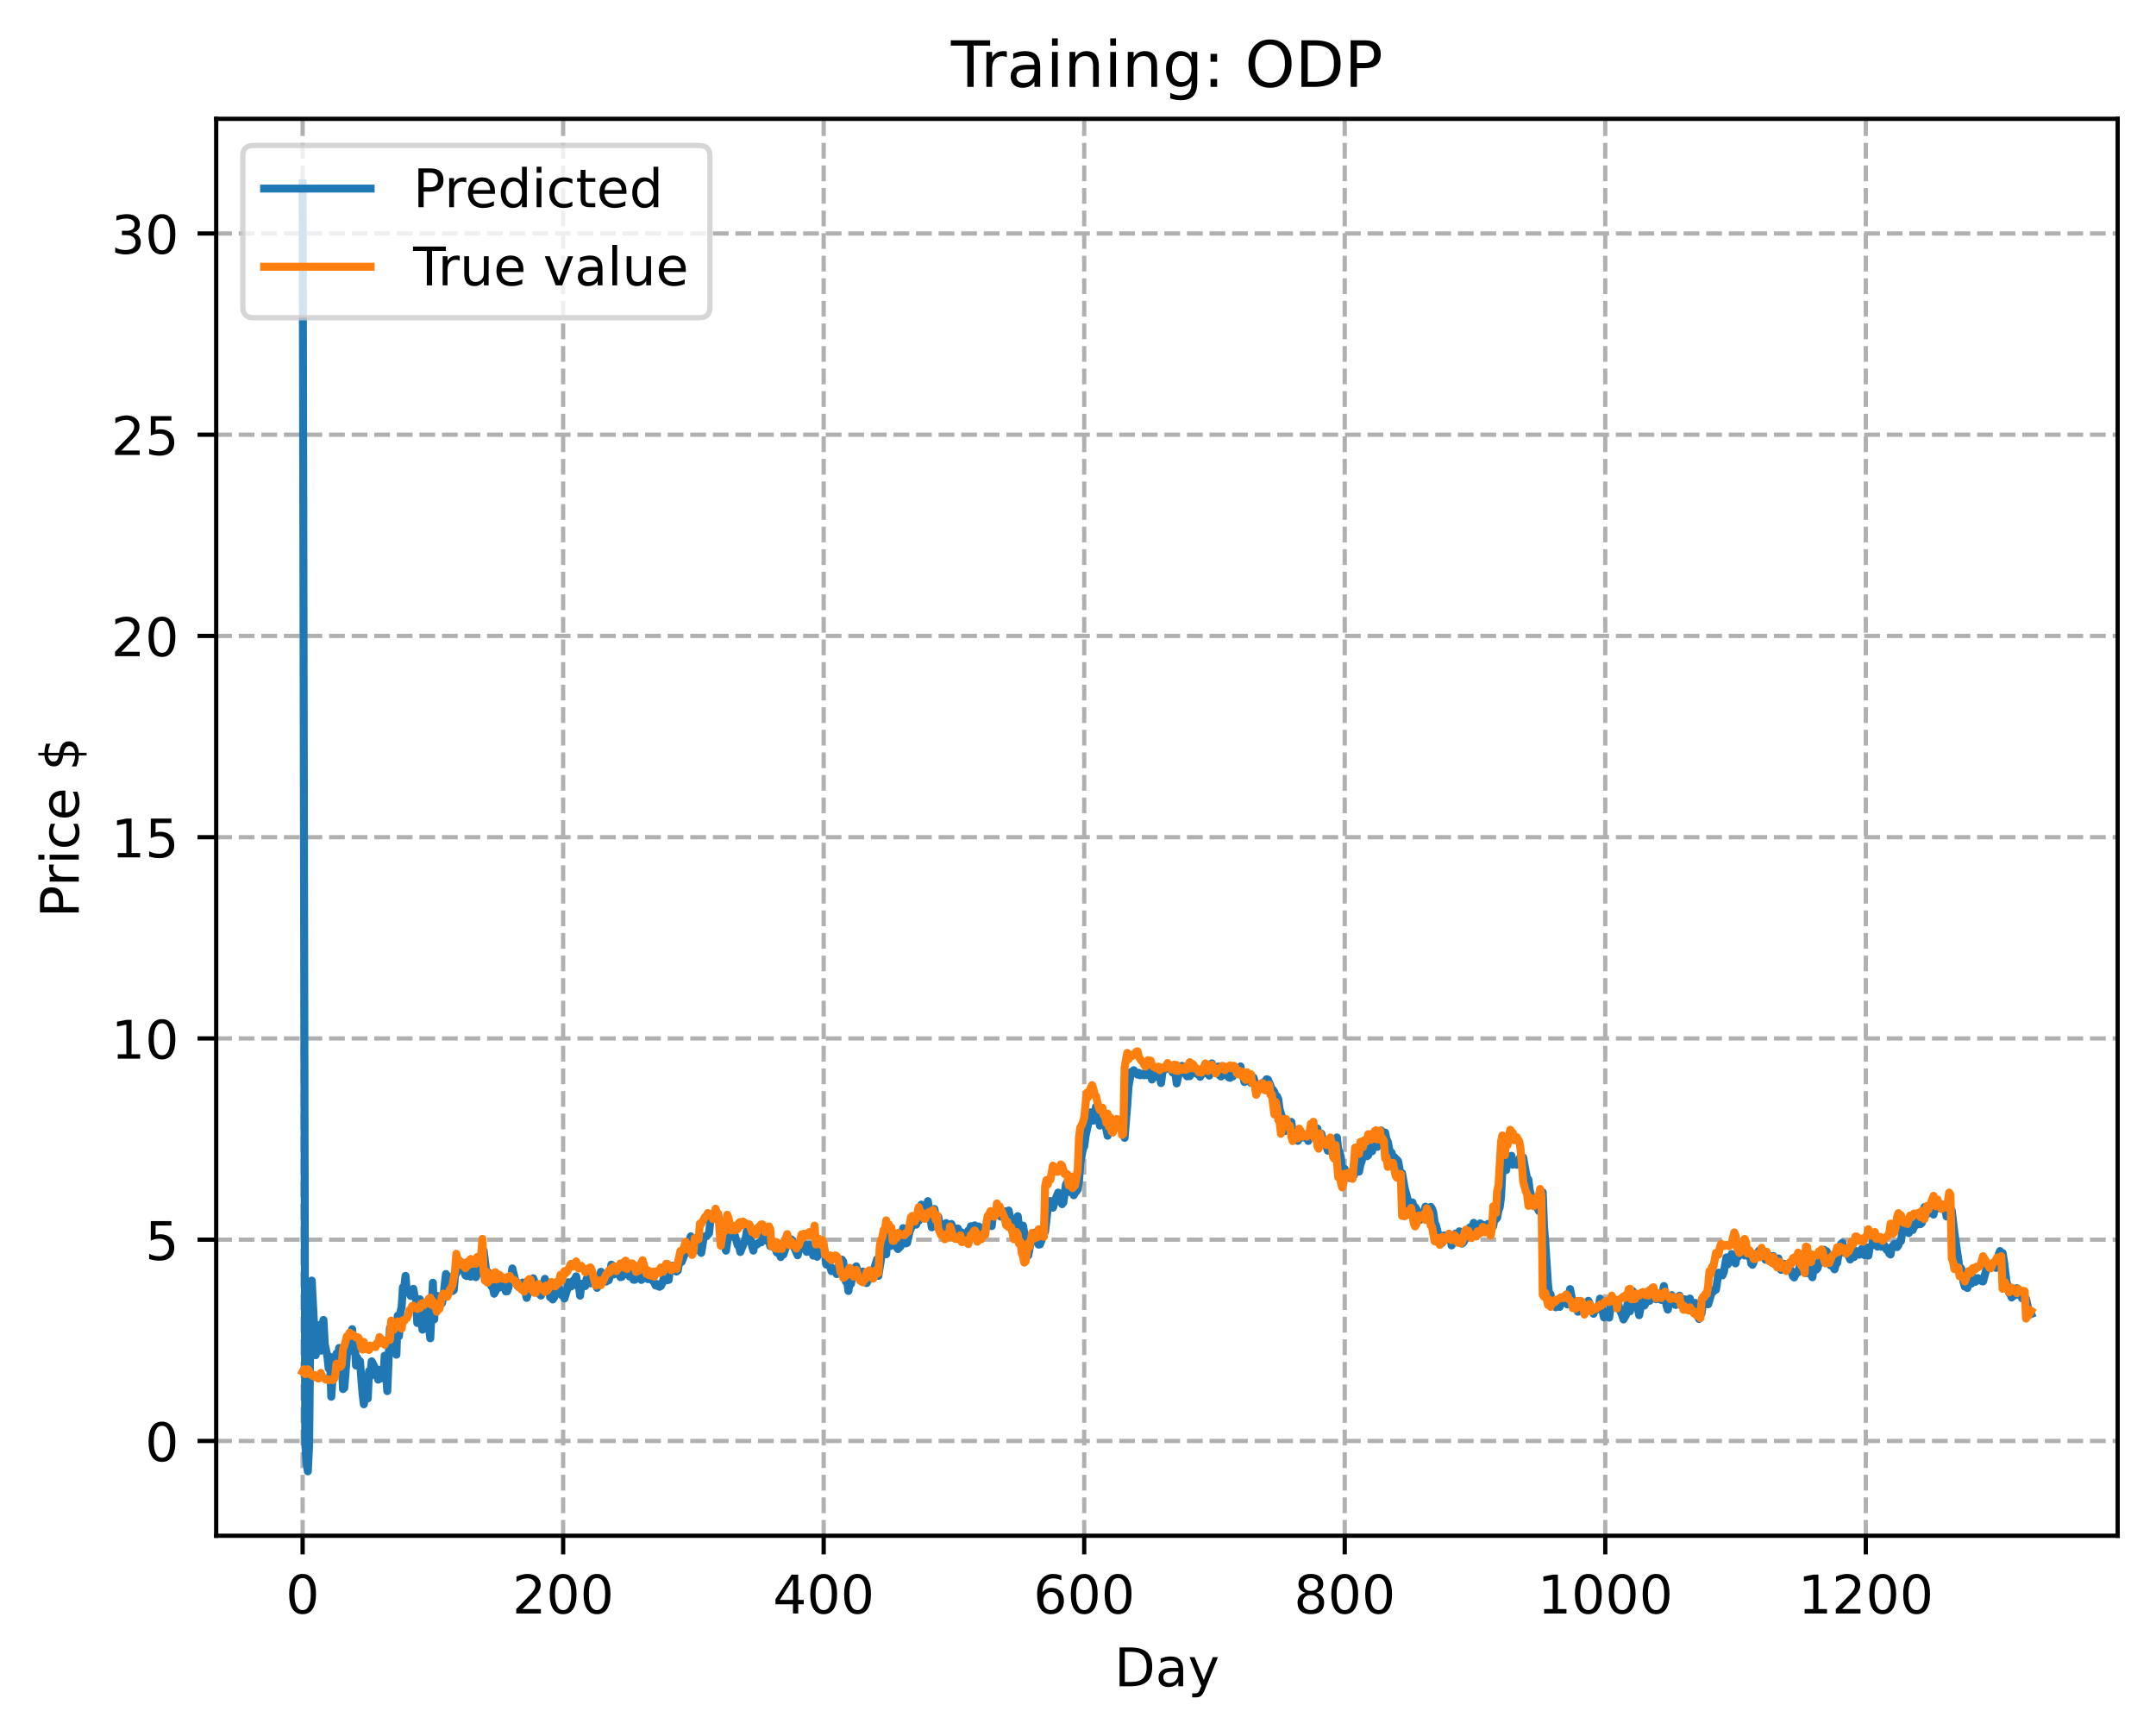 <?xml version="1.0" encoding="utf-8" standalone="no"?>
<!DOCTYPE svg PUBLIC "-//W3C//DTD SVG 1.1//EN"
  "http://www.w3.org/Graphics/SVG/1.1/DTD/svg11.dtd">
<!-- Created with matplotlib (https://matplotlib.org/) -->
<svg height="325.986pt" version="1.1" viewBox="0 0 404.923 325.986" width="404.923pt" xmlns="http://www.w3.org/2000/svg" xmlns:xlink="http://www.w3.org/1999/xlink">
 <defs>
  <style type="text/css">
*{stroke-linecap:butt;stroke-linejoin:round;}
  </style>
 </defs>
 <g id="figure_1">
  <g id="patch_1">
   <path d="M 0 325.986 
L 404.923 325.986 
L 404.923 0 
L 0 0 
z
" style="fill:#ffffff;"/>
  </g>
  <g id="axes_1">
   <g id="patch_2">
    <path d="M 40.603 288.43 
L 397.723 288.43 
L 397.723 22.318 
L 40.603 22.318 
z
" style="fill:#ffffff;"/>
   </g>
   <g id="matplotlib.axis_1">
    <g id="xtick_1">
     <g id="line2d_1">
      <path clip-path="url(#p2f290e986c)" d="M 56.836 288.43 
L 56.836 22.318 
" style="fill:none;stroke:#b0b0b0;stroke-dasharray:2.96,1.28;stroke-dashoffset:0;stroke-width:0.8;"/>
     </g>
     <g id="line2d_2">
      <defs>
       <path d="M 0 0 
L 0 3.5 
" id="mb74e758ffc" style="stroke:#000000;stroke-width:0.8;"/>
      </defs>
      <g>
       <use style="stroke:#000000;stroke-width:0.8;" x="56.836" xlink:href="#mb74e758ffc" y="288.43"/>
      </g>
     </g>
     <g id="text_1">
      <!-- 0 -->
      <defs>
       <path d="M 31.781 66.406 
Q 24.172 66.406 20.328 58.906 
Q 16.5 51.422 16.5 36.375 
Q 16.5 21.391 20.328 13.891 
Q 24.172 6.391 31.781 6.391 
Q 39.453 6.391 43.281 13.891 
Q 47.125 21.391 47.125 36.375 
Q 47.125 51.422 43.281 58.906 
Q 39.453 66.406 31.781 66.406 
z
M 31.781 74.219 
Q 44.047 74.219 50.516 64.516 
Q 56.984 54.828 56.984 36.375 
Q 56.984 17.969 50.516 8.266 
Q 44.047 -1.422 31.781 -1.422 
Q 19.531 -1.422 13.062 8.266 
Q 6.594 17.969 6.594 36.375 
Q 6.594 54.828 13.062 64.516 
Q 19.531 74.219 31.781 74.219 
z
" id="DejaVuSans-48"/>
      </defs>
      <g transform="translate(53.655 303.029)scale(0.1 -0.1)">
       <use xlink:href="#DejaVuSans-48"/>
      </g>
     </g>
    </g>
    <g id="xtick_2">
     <g id="line2d_3">
      <path clip-path="url(#p2f290e986c)" d="M 105.766 288.43 
L 105.766 22.318 
" style="fill:none;stroke:#b0b0b0;stroke-dasharray:2.96,1.28;stroke-dashoffset:0;stroke-width:0.8;"/>
     </g>
     <g id="line2d_4">
      <g>
       <use style="stroke:#000000;stroke-width:0.8;" x="105.766" xlink:href="#mb74e758ffc" y="288.43"/>
      </g>
     </g>
     <g id="text_2">
      <!-- 200 -->
      <defs>
       <path d="M 19.188 8.297 
L 53.609 8.297 
L 53.609 0 
L 7.328 0 
L 7.328 8.297 
Q 12.938 14.109 22.625 23.891 
Q 32.328 33.688 34.812 36.531 
Q 39.547 41.844 41.422 45.531 
Q 43.312 49.219 43.312 52.781 
Q 43.312 58.594 39.234 62.25 
Q 35.156 65.922 28.609 65.922 
Q 23.969 65.922 18.812 64.312 
Q 13.672 62.703 7.812 59.422 
L 7.812 69.391 
Q 13.766 71.781 18.938 73 
Q 24.125 74.219 28.422 74.219 
Q 39.75 74.219 46.484 68.547 
Q 53.219 62.891 53.219 53.422 
Q 53.219 48.922 51.531 44.891 
Q 49.859 40.875 45.406 35.406 
Q 44.188 33.984 37.641 27.219 
Q 31.109 20.453 19.188 8.297 
z
" id="DejaVuSans-50"/>
      </defs>
      <g transform="translate(96.223 303.029)scale(0.1 -0.1)">
       <use xlink:href="#DejaVuSans-50"/>
       <use x="63.623" xlink:href="#DejaVuSans-48"/>
       <use x="127.246" xlink:href="#DejaVuSans-48"/>
      </g>
     </g>
    </g>
    <g id="xtick_3">
     <g id="line2d_5">
      <path clip-path="url(#p2f290e986c)" d="M 154.697 288.43 
L 154.697 22.318 
" style="fill:none;stroke:#b0b0b0;stroke-dasharray:2.96,1.28;stroke-dashoffset:0;stroke-width:0.8;"/>
     </g>
     <g id="line2d_6">
      <g>
       <use style="stroke:#000000;stroke-width:0.8;" x="154.697" xlink:href="#mb74e758ffc" y="288.43"/>
      </g>
     </g>
     <g id="text_3">
      <!-- 400 -->
      <defs>
       <path d="M 37.797 64.312 
L 12.891 25.391 
L 37.797 25.391 
z
M 35.203 72.906 
L 47.609 72.906 
L 47.609 25.391 
L 58.016 25.391 
L 58.016 17.188 
L 47.609 17.188 
L 47.609 0 
L 37.797 0 
L 37.797 17.188 
L 4.891 17.188 
L 4.891 26.703 
z
" id="DejaVuSans-52"/>
      </defs>
      <g transform="translate(145.153 303.029)scale(0.1 -0.1)">
       <use xlink:href="#DejaVuSans-52"/>
       <use x="63.623" xlink:href="#DejaVuSans-48"/>
       <use x="127.246" xlink:href="#DejaVuSans-48"/>
      </g>
     </g>
    </g>
    <g id="xtick_4">
     <g id="line2d_7">
      <path clip-path="url(#p2f290e986c)" d="M 203.628 288.43 
L 203.628 22.318 
" style="fill:none;stroke:#b0b0b0;stroke-dasharray:2.96,1.28;stroke-dashoffset:0;stroke-width:0.8;"/>
     </g>
     <g id="line2d_8">
      <g>
       <use style="stroke:#000000;stroke-width:0.8;" x="203.628" xlink:href="#mb74e758ffc" y="288.43"/>
      </g>
     </g>
     <g id="text_4">
      <!-- 600 -->
      <defs>
       <path d="M 33.016 40.375 
Q 26.375 40.375 22.484 35.828 
Q 18.609 31.297 18.609 23.391 
Q 18.609 15.531 22.484 10.953 
Q 26.375 6.391 33.016 6.391 
Q 39.656 6.391 43.531 10.953 
Q 47.406 15.531 47.406 23.391 
Q 47.406 31.297 43.531 35.828 
Q 39.656 40.375 33.016 40.375 
z
M 52.594 71.297 
L 52.594 62.312 
Q 48.875 64.062 45.094 64.984 
Q 41.312 65.922 37.594 65.922 
Q 27.828 65.922 22.672 59.328 
Q 17.531 52.734 16.797 39.406 
Q 19.672 43.656 24.016 45.922 
Q 28.375 48.188 33.594 48.188 
Q 44.578 48.188 50.953 41.516 
Q 57.328 34.859 57.328 23.391 
Q 57.328 12.156 50.688 5.359 
Q 44.047 -1.422 33.016 -1.422 
Q 20.359 -1.422 13.672 8.266 
Q 6.984 17.969 6.984 36.375 
Q 6.984 53.656 15.188 63.938 
Q 23.391 74.219 37.203 74.219 
Q 40.922 74.219 44.703 73.484 
Q 48.484 72.75 52.594 71.297 
z
" id="DejaVuSans-54"/>
      </defs>
      <g transform="translate(194.084 303.029)scale(0.1 -0.1)">
       <use xlink:href="#DejaVuSans-54"/>
       <use x="63.623" xlink:href="#DejaVuSans-48"/>
       <use x="127.246" xlink:href="#DejaVuSans-48"/>
      </g>
     </g>
    </g>
    <g id="xtick_5">
     <g id="line2d_9">
      <path clip-path="url(#p2f290e986c)" d="M 252.558 288.43 
L 252.558 22.318 
" style="fill:none;stroke:#b0b0b0;stroke-dasharray:2.96,1.28;stroke-dashoffset:0;stroke-width:0.8;"/>
     </g>
     <g id="line2d_10">
      <g>
       <use style="stroke:#000000;stroke-width:0.8;" x="252.558" xlink:href="#mb74e758ffc" y="288.43"/>
      </g>
     </g>
     <g id="text_5">
      <!-- 800 -->
      <defs>
       <path d="M 31.781 34.625 
Q 24.75 34.625 20.719 30.859 
Q 16.703 27.094 16.703 20.516 
Q 16.703 13.922 20.719 10.156 
Q 24.75 6.391 31.781 6.391 
Q 38.812 6.391 42.859 10.172 
Q 46.922 13.969 46.922 20.516 
Q 46.922 27.094 42.891 30.859 
Q 38.875 34.625 31.781 34.625 
z
M 21.922 38.812 
Q 15.578 40.375 12.031 44.719 
Q 8.5 49.078 8.5 55.328 
Q 8.5 64.062 14.719 69.141 
Q 20.953 74.219 31.781 74.219 
Q 42.672 74.219 48.875 69.141 
Q 55.078 64.062 55.078 55.328 
Q 55.078 49.078 51.531 44.719 
Q 48 40.375 41.703 38.812 
Q 48.828 37.156 52.797 32.312 
Q 56.781 27.484 56.781 20.516 
Q 56.781 9.906 50.312 4.234 
Q 43.844 -1.422 31.781 -1.422 
Q 19.734 -1.422 13.25 4.234 
Q 6.781 9.906 6.781 20.516 
Q 6.781 27.484 10.781 32.312 
Q 14.797 37.156 21.922 38.812 
z
M 18.312 54.391 
Q 18.312 48.734 21.844 45.562 
Q 25.391 42.391 31.781 42.391 
Q 38.141 42.391 41.719 45.562 
Q 45.312 48.734 45.312 54.391 
Q 45.312 60.062 41.719 63.234 
Q 38.141 66.406 31.781 66.406 
Q 25.391 66.406 21.844 63.234 
Q 18.312 60.062 18.312 54.391 
z
" id="DejaVuSans-56"/>
      </defs>
      <g transform="translate(243.015 303.029)scale(0.1 -0.1)">
       <use xlink:href="#DejaVuSans-56"/>
       <use x="63.623" xlink:href="#DejaVuSans-48"/>
       <use x="127.246" xlink:href="#DejaVuSans-48"/>
      </g>
     </g>
    </g>
    <g id="xtick_6">
     <g id="line2d_11">
      <path clip-path="url(#p2f290e986c)" d="M 301.489 288.43 
L 301.489 22.318 
" style="fill:none;stroke:#b0b0b0;stroke-dasharray:2.96,1.28;stroke-dashoffset:0;stroke-width:0.8;"/>
     </g>
     <g id="line2d_12">
      <g>
       <use style="stroke:#000000;stroke-width:0.8;" x="301.489" xlink:href="#mb74e758ffc" y="288.43"/>
      </g>
     </g>
     <g id="text_6">
      <!-- 1000 -->
      <defs>
       <path d="M 12.406 8.297 
L 28.516 8.297 
L 28.516 63.922 
L 10.984 60.406 
L 10.984 69.391 
L 28.422 72.906 
L 38.281 72.906 
L 38.281 8.297 
L 54.391 8.297 
L 54.391 0 
L 12.406 0 
z
" id="DejaVuSans-49"/>
      </defs>
      <g transform="translate(288.764 303.029)scale(0.1 -0.1)">
       <use xlink:href="#DejaVuSans-49"/>
       <use x="63.623" xlink:href="#DejaVuSans-48"/>
       <use x="127.246" xlink:href="#DejaVuSans-48"/>
       <use x="190.869" xlink:href="#DejaVuSans-48"/>
      </g>
     </g>
    </g>
    <g id="xtick_7">
     <g id="line2d_13">
      <path clip-path="url(#p2f290e986c)" d="M 350.419 288.43 
L 350.419 22.318 
" style="fill:none;stroke:#b0b0b0;stroke-dasharray:2.96,1.28;stroke-dashoffset:0;stroke-width:0.8;"/>
     </g>
     <g id="line2d_14">
      <g>
       <use style="stroke:#000000;stroke-width:0.8;" x="350.419" xlink:href="#mb74e758ffc" y="288.43"/>
      </g>
     </g>
     <g id="text_7">
      <!-- 1200 -->
      <g transform="translate(337.694 303.029)scale(0.1 -0.1)">
       <use xlink:href="#DejaVuSans-49"/>
       <use x="63.623" xlink:href="#DejaVuSans-50"/>
       <use x="127.246" xlink:href="#DejaVuSans-48"/>
       <use x="190.869" xlink:href="#DejaVuSans-48"/>
      </g>
     </g>
    </g>
    <g id="text_8">
     <!-- Day -->
     <defs>
      <path d="M 19.672 64.797 
L 19.672 8.109 
L 31.594 8.109 
Q 46.688 8.109 53.688 14.938 
Q 60.688 21.781 60.688 36.531 
Q 60.688 51.172 53.688 57.984 
Q 46.688 64.797 31.594 64.797 
z
M 9.812 72.906 
L 30.078 72.906 
Q 51.266 72.906 61.172 64.094 
Q 71.094 55.281 71.094 36.531 
Q 71.094 17.672 61.125 8.828 
Q 51.172 0 30.078 0 
L 9.812 0 
z
" id="DejaVuSans-68"/>
      <path d="M 34.281 27.484 
Q 23.391 27.484 19.188 25 
Q 14.984 22.516 14.984 16.5 
Q 14.984 11.719 18.141 8.906 
Q 21.297 6.109 26.703 6.109 
Q 34.188 6.109 38.703 11.406 
Q 43.219 16.703 43.219 25.484 
L 43.219 27.484 
z
M 52.203 31.203 
L 52.203 0 
L 43.219 0 
L 43.219 8.297 
Q 40.141 3.328 35.547 0.953 
Q 30.953 -1.422 24.312 -1.422 
Q 15.922 -1.422 10.953 3.297 
Q 6 8.016 6 15.922 
Q 6 25.141 12.172 29.828 
Q 18.359 34.516 30.609 34.516 
L 43.219 34.516 
L 43.219 35.406 
Q 43.219 41.609 39.141 45 
Q 35.062 48.391 27.688 48.391 
Q 23 48.391 18.547 47.266 
Q 14.109 46.141 10.016 43.891 
L 10.016 52.203 
Q 14.938 54.109 19.578 55.047 
Q 24.219 56 28.609 56 
Q 40.484 56 46.344 49.844 
Q 52.203 43.703 52.203 31.203 
z
" id="DejaVuSans-97"/>
      <path d="M 32.172 -5.078 
Q 28.375 -14.844 24.75 -17.812 
Q 21.141 -20.797 15.094 -20.797 
L 7.906 -20.797 
L 7.906 -13.281 
L 13.188 -13.281 
Q 16.891 -13.281 18.938 -11.516 
Q 21 -9.766 23.484 -3.219 
L 25.094 0.875 
L 2.984 54.688 
L 12.5 54.688 
L 29.594 11.922 
L 46.688 54.688 
L 56.203 54.688 
z
" id="DejaVuSans-121"/>
     </defs>
     <g transform="translate(209.29 316.707)scale(0.1 -0.1)">
      <use xlink:href="#DejaVuSans-68"/>
      <use x="77.002" xlink:href="#DejaVuSans-97"/>
      <use x="138.281" xlink:href="#DejaVuSans-121"/>
     </g>
    </g>
   </g>
   <g id="matplotlib.axis_2">
    <g id="ytick_1">
     <g id="line2d_15">
      <path clip-path="url(#p2f290e986c)" d="M 40.603 270.626 
L 397.723 270.626 
" style="fill:none;stroke:#b0b0b0;stroke-dasharray:2.96,1.28;stroke-dashoffset:0;stroke-width:0.8;"/>
     </g>
     <g id="line2d_16">
      <defs>
       <path d="M 0 0 
L -3.5 0 
" id="m7d0b496fef" style="stroke:#000000;stroke-width:0.8;"/>
      </defs>
      <g>
       <use style="stroke:#000000;stroke-width:0.8;" x="40.603" xlink:href="#m7d0b496fef" y="270.626"/>
      </g>
     </g>
     <g id="text_9">
      <!-- 0 -->
      <g transform="translate(27.241 274.425)scale(0.1 -0.1)">
       <use xlink:href="#DejaVuSans-48"/>
      </g>
     </g>
    </g>
    <g id="ytick_2">
     <g id="line2d_17">
      <path clip-path="url(#p2f290e986c)" d="M 40.603 232.829 
L 397.723 232.829 
" style="fill:none;stroke:#b0b0b0;stroke-dasharray:2.96,1.28;stroke-dashoffset:0;stroke-width:0.8;"/>
     </g>
     <g id="line2d_18">
      <g>
       <use style="stroke:#000000;stroke-width:0.8;" x="40.603" xlink:href="#m7d0b496fef" y="232.829"/>
      </g>
     </g>
     <g id="text_10">
      <!-- 5 -->
      <defs>
       <path d="M 10.797 72.906 
L 49.516 72.906 
L 49.516 64.594 
L 19.828 64.594 
L 19.828 46.734 
Q 21.969 47.469 24.109 47.828 
Q 26.266 48.188 28.422 48.188 
Q 40.625 48.188 47.75 41.5 
Q 54.891 34.812 54.891 23.391 
Q 54.891 11.625 47.562 5.094 
Q 40.234 -1.422 26.906 -1.422 
Q 22.312 -1.422 17.547 -0.641 
Q 12.797 0.141 7.719 1.703 
L 7.719 11.625 
Q 12.109 9.234 16.797 8.062 
Q 21.484 6.891 26.703 6.891 
Q 35.156 6.891 40.078 11.328 
Q 45.016 15.766 45.016 23.391 
Q 45.016 31 40.078 35.438 
Q 35.156 39.891 26.703 39.891 
Q 22.75 39.891 18.812 39.016 
Q 14.891 38.141 10.797 36.281 
z
" id="DejaVuSans-53"/>
      </defs>
      <g transform="translate(27.241 236.629)scale(0.1 -0.1)">
       <use xlink:href="#DejaVuSans-53"/>
      </g>
     </g>
    </g>
    <g id="ytick_3">
     <g id="line2d_19">
      <path clip-path="url(#p2f290e986c)" d="M 40.603 195.033 
L 397.723 195.033 
" style="fill:none;stroke:#b0b0b0;stroke-dasharray:2.96,1.28;stroke-dashoffset:0;stroke-width:0.8;"/>
     </g>
     <g id="line2d_20">
      <g>
       <use style="stroke:#000000;stroke-width:0.8;" x="40.603" xlink:href="#m7d0b496fef" y="195.033"/>
      </g>
     </g>
     <g id="text_11">
      <!-- 10 -->
      <g transform="translate(20.878 198.832)scale(0.1 -0.1)">
       <use xlink:href="#DejaVuSans-49"/>
       <use x="63.623" xlink:href="#DejaVuSans-48"/>
      </g>
     </g>
    </g>
    <g id="ytick_4">
     <g id="line2d_21">
      <path clip-path="url(#p2f290e986c)" d="M 40.603 157.236 
L 397.723 157.236 
" style="fill:none;stroke:#b0b0b0;stroke-dasharray:2.96,1.28;stroke-dashoffset:0;stroke-width:0.8;"/>
     </g>
     <g id="line2d_22">
      <g>
       <use style="stroke:#000000;stroke-width:0.8;" x="40.603" xlink:href="#m7d0b496fef" y="157.236"/>
      </g>
     </g>
     <g id="text_12">
      <!-- 15 -->
      <g transform="translate(20.878 161.035)scale(0.1 -0.1)">
       <use xlink:href="#DejaVuSans-49"/>
       <use x="63.623" xlink:href="#DejaVuSans-53"/>
      </g>
     </g>
    </g>
    <g id="ytick_5">
     <g id="line2d_23">
      <path clip-path="url(#p2f290e986c)" d="M 40.603 119.439 
L 397.723 119.439 
" style="fill:none;stroke:#b0b0b0;stroke-dasharray:2.96,1.28;stroke-dashoffset:0;stroke-width:0.8;"/>
     </g>
     <g id="line2d_24">
      <g>
       <use style="stroke:#000000;stroke-width:0.8;" x="40.603" xlink:href="#m7d0b496fef" y="119.439"/>
      </g>
     </g>
     <g id="text_13">
      <!-- 20 -->
      <g transform="translate(20.878 123.238)scale(0.1 -0.1)">
       <use xlink:href="#DejaVuSans-50"/>
       <use x="63.623" xlink:href="#DejaVuSans-48"/>
      </g>
     </g>
    </g>
    <g id="ytick_6">
     <g id="line2d_25">
      <path clip-path="url(#p2f290e986c)" d="M 40.603 81.642 
L 397.723 81.642 
" style="fill:none;stroke:#b0b0b0;stroke-dasharray:2.96,1.28;stroke-dashoffset:0;stroke-width:0.8;"/>
     </g>
     <g id="line2d_26">
      <g>
       <use style="stroke:#000000;stroke-width:0.8;" x="40.603" xlink:href="#m7d0b496fef" y="81.642"/>
      </g>
     </g>
     <g id="text_14">
      <!-- 25 -->
      <g transform="translate(20.878 85.442)scale(0.1 -0.1)">
       <use xlink:href="#DejaVuSans-50"/>
       <use x="63.623" xlink:href="#DejaVuSans-53"/>
      </g>
     </g>
    </g>
    <g id="ytick_7">
     <g id="line2d_27">
      <path clip-path="url(#p2f290e986c)" d="M 40.603 43.846 
L 397.723 43.846 
" style="fill:none;stroke:#b0b0b0;stroke-dasharray:2.96,1.28;stroke-dashoffset:0;stroke-width:0.8;"/>
     </g>
     <g id="line2d_28">
      <g>
       <use style="stroke:#000000;stroke-width:0.8;" x="40.603" xlink:href="#m7d0b496fef" y="43.846"/>
      </g>
     </g>
     <g id="text_15">
      <!-- 30 -->
      <defs>
       <path d="M 40.578 39.312 
Q 47.656 37.797 51.625 33 
Q 55.609 28.219 55.609 21.188 
Q 55.609 10.406 48.188 4.484 
Q 40.766 -1.422 27.094 -1.422 
Q 22.516 -1.422 17.656 -0.516 
Q 12.797 0.391 7.625 2.203 
L 7.625 11.719 
Q 11.719 9.328 16.594 8.109 
Q 21.484 6.891 26.812 6.891 
Q 36.078 6.891 40.938 10.547 
Q 45.797 14.203 45.797 21.188 
Q 45.797 27.641 41.281 31.266 
Q 36.766 34.906 28.719 34.906 
L 20.219 34.906 
L 20.219 43.016 
L 29.109 43.016 
Q 36.375 43.016 40.234 45.922 
Q 44.094 48.828 44.094 54.297 
Q 44.094 59.906 40.109 62.906 
Q 36.141 65.922 28.719 65.922 
Q 24.656 65.922 20.016 65.031 
Q 15.375 64.156 9.812 62.312 
L 9.812 71.094 
Q 15.438 72.656 20.344 73.438 
Q 25.25 74.219 29.594 74.219 
Q 40.828 74.219 47.359 69.109 
Q 53.906 64.016 53.906 55.328 
Q 53.906 49.266 50.438 45.094 
Q 46.969 40.922 40.578 39.312 
z
" id="DejaVuSans-51"/>
      </defs>
      <g transform="translate(20.878 47.645)scale(0.1 -0.1)">
       <use xlink:href="#DejaVuSans-51"/>
       <use x="63.623" xlink:href="#DejaVuSans-48"/>
      </g>
     </g>
    </g>
    <g id="text_16">
     <!-- Price $ -->
     <defs>
      <path d="M 19.672 64.797 
L 19.672 37.406 
L 32.078 37.406 
Q 38.969 37.406 42.719 40.969 
Q 46.484 44.531 46.484 51.125 
Q 46.484 57.672 42.719 61.234 
Q 38.969 64.797 32.078 64.797 
z
M 9.812 72.906 
L 32.078 72.906 
Q 44.344 72.906 50.609 67.359 
Q 56.891 61.812 56.891 51.125 
Q 56.891 40.328 50.609 34.812 
Q 44.344 29.297 32.078 29.297 
L 19.672 29.297 
L 19.672 0 
L 9.812 0 
z
" id="DejaVuSans-80"/>
      <path d="M 41.109 46.297 
Q 39.594 47.172 37.812 47.578 
Q 36.031 48 33.891 48 
Q 26.266 48 22.188 43.047 
Q 18.109 38.094 18.109 28.812 
L 18.109 0 
L 9.078 0 
L 9.078 54.688 
L 18.109 54.688 
L 18.109 46.188 
Q 20.953 51.172 25.484 53.578 
Q 30.031 56 36.531 56 
Q 37.453 56 38.578 55.875 
Q 39.703 55.766 41.062 55.516 
z
" id="DejaVuSans-114"/>
      <path d="M 9.422 54.688 
L 18.406 54.688 
L 18.406 0 
L 9.422 0 
z
M 9.422 75.984 
L 18.406 75.984 
L 18.406 64.594 
L 9.422 64.594 
z
" id="DejaVuSans-105"/>
      <path d="M 48.781 52.594 
L 48.781 44.188 
Q 44.969 46.297 41.141 47.344 
Q 37.312 48.391 33.406 48.391 
Q 24.656 48.391 19.812 42.844 
Q 14.984 37.312 14.984 27.297 
Q 14.984 17.281 19.812 11.734 
Q 24.656 6.203 33.406 6.203 
Q 37.312 6.203 41.141 7.25 
Q 44.969 8.297 48.781 10.406 
L 48.781 2.094 
Q 45.016 0.344 40.984 -0.531 
Q 36.969 -1.422 32.422 -1.422 
Q 20.062 -1.422 12.781 6.344 
Q 5.516 14.109 5.516 27.297 
Q 5.516 40.672 12.859 48.328 
Q 20.219 56 33.016 56 
Q 37.156 56 41.109 55.141 
Q 45.062 54.297 48.781 52.594 
z
" id="DejaVuSans-99"/>
      <path d="M 56.203 29.594 
L 56.203 25.203 
L 14.891 25.203 
Q 15.484 15.922 20.484 11.062 
Q 25.484 6.203 34.422 6.203 
Q 39.594 6.203 44.453 7.469 
Q 49.312 8.734 54.109 11.281 
L 54.109 2.781 
Q 49.266 0.734 44.188 -0.344 
Q 39.109 -1.422 33.891 -1.422 
Q 20.797 -1.422 13.156 6.188 
Q 5.516 13.812 5.516 26.812 
Q 5.516 40.234 12.766 48.109 
Q 20.016 56 32.328 56 
Q 43.359 56 49.781 48.891 
Q 56.203 41.797 56.203 29.594 
z
M 47.219 32.234 
Q 47.125 39.594 43.094 43.984 
Q 39.062 48.391 32.422 48.391 
Q 24.906 48.391 20.391 44.141 
Q 15.875 39.891 15.188 32.172 
z
" id="DejaVuSans-101"/>
      <path id="DejaVuSans-32"/>
      <path d="M 33.797 -14.703 
L 28.906 -14.703 
L 28.859 0 
Q 23.734 0.094 18.609 1.188 
Q 13.484 2.297 8.297 4.5 
L 8.297 13.281 
Q 13.281 10.156 18.375 8.562 
Q 23.484 6.984 28.906 6.938 
L 28.906 29.203 
Q 18.109 30.953 13.203 35.156 
Q 8.297 39.359 8.297 46.688 
Q 8.297 54.641 13.625 59.219 
Q 18.953 63.812 28.906 64.5 
L 28.906 75.984 
L 33.797 75.984 
L 33.797 64.656 
Q 38.328 64.453 42.578 63.688 
Q 46.828 62.938 50.875 61.625 
L 50.875 53.078 
Q 46.828 55.125 42.547 56.25 
Q 38.281 57.375 33.797 57.562 
L 33.797 36.719 
Q 44.875 35.016 50.094 30.609 
Q 55.328 26.219 55.328 18.609 
Q 55.328 10.359 49.781 5.594 
Q 44.234 0.828 33.797 0.094 
z
M 28.906 37.594 
L 28.906 57.625 
Q 23.25 56.984 20.266 54.391 
Q 17.281 51.812 17.281 47.516 
Q 17.281 43.312 20.031 40.969 
Q 22.797 38.625 28.906 37.594 
z
M 33.797 28.219 
L 33.797 7.078 
Q 39.984 7.906 43.141 10.594 
Q 46.297 13.281 46.297 17.672 
Q 46.297 21.969 43.281 24.5 
Q 40.281 27.047 33.797 28.219 
z
" id="DejaVuSans-36"/>
     </defs>
     <g transform="translate(14.798 172.342)rotate(-90)scale(0.1 -0.1)">
      <use xlink:href="#DejaVuSans-80"/>
      <use x="58.553" xlink:href="#DejaVuSans-114"/>
      <use x="99.666" xlink:href="#DejaVuSans-105"/>
      <use x="127.449" xlink:href="#DejaVuSans-99"/>
      <use x="182.43" xlink:href="#DejaVuSans-101"/>
      <use x="243.953" xlink:href="#DejaVuSans-32"/>
      <use x="275.74" xlink:href="#DejaVuSans-36"/>
     </g>
    </g>
   </g>
   <g id="line2d_29">
    <path clip-path="url(#p2f290e986c)" d="M 56.836 34.414 
L 57.325 270.958 
L 57.57 274.802 
L 57.814 276.334 
L 58.059 271.386 
L 58.304 247.367 
L 58.548 240.504 
L 59.282 254.528 
L 59.527 249.588 
L 59.772 253.163 
L 60.016 248.85 
L 60.261 253.671 
L 60.75 247.902 
L 60.995 252.451 
L 61.484 254.722 
L 61.729 257.033 
L 61.974 254.829 
L 62.218 262.329 
L 62.708 255.061 
L 62.952 257.597 
L 63.197 254.211 
L 63.441 256.297 
L 63.686 253.165 
L 63.931 257.329 
L 64.175 256.348 
L 64.42 260.886 
L 64.665 260.666 
L 65.154 254.585 
L 65.399 251.637 
L 65.643 252.464 
L 65.888 253.704 
L 66.133 249.636 
L 66.377 252.859 
L 66.622 252.004 
L 66.867 256.461 
L 67.111 255.006 
L 67.356 256.346 
L 67.601 255.619 
L 68.09 261.772 
L 68.335 263.748 
L 68.579 262.399 
L 68.824 260.108 
L 69.069 262.662 
L 69.313 257.49 
L 69.558 258.475 
L 69.802 255.677 
L 70.536 257.108 
L 71.026 259.125 
L 71.27 257.28 
L 71.515 258.897 
L 71.76 258.003 
L 72.004 258.792 
L 72.249 254.608 
L 72.738 261.271 
L 73.228 249.423 
L 73.472 249.009 
L 73.717 250.349 
L 73.962 248.958 
L 74.206 249.96 
L 74.451 254.433 
L 74.696 247.1 
L 74.94 250.943 
L 75.185 246.567 
L 75.429 245.46 
L 75.674 241.756 
L 75.919 241.779 
L 76.163 239.621 
L 76.408 242.703 
L 76.653 242.215 
L 77.142 243.399 
L 77.387 242.934 
L 77.631 242.052 
L 77.876 243.481 
L 78.121 243.929 
L 78.365 248.47 
L 78.61 247.589 
L 78.855 244.014 
L 79.099 248.178 
L 79.344 249.731 
L 79.589 246.225 
L 79.833 248.404 
L 80.078 245.88 
L 80.323 248.143 
L 80.567 249.257 
L 80.812 251.355 
L 81.301 240.906 
L 81.546 247.809 
L 81.79 243.529 
L 82.035 243.866 
L 82.28 243.415 
L 82.524 244.838 
L 82.769 244.486 
L 83.014 244.749 
L 83.258 243.651 
L 83.748 239.276 
L 83.992 239.806 
L 84.237 239.773 
L 84.482 240.31 
L 84.971 242.478 
L 85.216 242.302 
L 85.46 239.579 
L 85.95 238.662 
L 86.194 236.724 
L 86.684 237.192 
L 86.928 237.24 
L 87.173 238.764 
L 87.417 239.53 
L 87.662 239.66 
L 87.907 238.81 
L 88.151 239.139 
L 88.396 239.775 
L 88.641 238.961 
L 88.885 238.724 
L 89.13 239.492 
L 89.375 239.862 
L 89.864 238.529 
L 90.109 236.114 
L 90.353 236.187 
L 90.598 236.872 
L 90.843 234.912 
L 91.332 238.896 
L 91.577 238.845 
L 92.066 241.068 
L 92.311 241.6 
L 92.555 241.747 
L 92.8 242.98 
L 93.289 242.091 
L 93.534 241.143 
L 93.778 241.788 
L 94.023 241.784 
L 94.268 241.222 
L 94.512 240.363 
L 94.757 240.869 
L 95.002 242.545 
L 95.246 242.527 
L 95.491 241.823 
L 95.736 240.031 
L 95.98 240.044 
L 96.225 238.231 
L 96.714 240.25 
L 96.959 240.66 
L 97.204 241.541 
L 97.448 241.719 
L 97.693 241.535 
L 97.938 241.553 
L 98.182 240.871 
L 98.427 241.641 
L 98.916 243.757 
L 99.405 242.188 
L 99.65 240.648 
L 99.895 240.488 
L 100.139 240.078 
L 101.363 243.085 
L 101.607 243.318 
L 101.852 241.919 
L 102.341 240.187 
L 102.831 242.016 
L 103.075 241.541 
L 103.32 243.641 
L 103.565 242.023 
L 103.809 244.054 
L 104.054 243.711 
L 104.299 242.985 
L 104.543 241.67 
L 104.788 242.918 
L 105.032 241.997 
L 105.277 242.882 
L 105.522 243.272 
L 105.766 242.818 
L 106.011 243.868 
L 106.5 242.27 
L 106.745 240.819 
L 107.234 241.638 
L 107.479 241.333 
L 107.724 240.453 
L 107.968 240.258 
L 108.213 239.708 
L 108.458 241.518 
L 108.702 241.373 
L 108.947 243.345 
L 109.192 241.103 
L 109.436 241.674 
L 109.681 241.196 
L 109.926 241.544 
L 110.17 240.185 
L 110.415 240.552 
L 110.66 240.068 
L 110.904 241.027 
L 111.393 240.552 
L 111.638 240.469 
L 112.127 241.878 
L 112.861 238.858 
L 113.106 239.86 
L 113.595 240.602 
L 113.84 240.708 
L 114.085 240.403 
L 114.329 240.449 
L 114.574 239.461 
L 114.819 237.522 
L 115.063 237.683 
L 115.308 239.352 
L 115.553 238.994 
L 115.797 239.061 
L 116.287 238.858 
L 116.531 239.871 
L 116.776 239.812 
L 117.02 238.621 
L 117.265 238.691 
L 117.51 238.404 
L 117.754 239.352 
L 117.999 239.287 
L 118.244 239.753 
L 118.488 238.309 
L 118.978 240.352 
L 119.222 240.36 
L 119.712 238.999 
L 119.956 238.971 
L 120.201 238.536 
L 120.446 240.39 
L 120.935 240.05 
L 121.18 238.887 
L 121.669 240.24 
L 121.914 240.081 
L 122.158 239.72 
L 122.403 240.405 
L 122.648 240.43 
L 123.137 241.438 
L 123.381 241.156 
L 123.626 241.586 
L 123.871 241.675 
L 124.115 241.545 
L 124.36 241.06 
L 124.605 240.248 
L 124.849 240.442 
L 125.094 240.482 
L 125.583 240.377 
L 125.828 238.395 
L 126.073 237.819 
L 126.317 237.726 
L 126.562 237.822 
L 126.807 238.674 
L 127.051 238.817 
L 127.296 238.626 
L 127.541 237.111 
L 127.785 237.138 
L 128.03 236.985 
L 129.008 234.497 
L 129.253 233.112 
L 129.498 232.918 
L 129.742 232.2 
L 129.987 232.622 
L 130.232 233.753 
L 130.476 233.257 
L 130.721 234.481 
L 130.966 234.301 
L 131.7 235.31 
L 132.189 232.252 
L 132.678 232.19 
L 133.168 231.602 
L 133.412 229.38 
L 133.902 228.767 
L 134.146 227.965 
L 134.391 228.942 
L 134.88 228.301 
L 135.125 229.532 
L 135.614 230.092 
L 135.859 231.028 
L 136.103 233.83 
L 136.348 234.894 
L 136.837 231.614 
L 137.082 232.336 
L 137.327 232.279 
L 137.816 231.357 
L 138.55 233.864 
L 138.795 234.042 
L 139.039 235.142 
L 140.018 232.713 
L 140.263 231.274 
L 140.507 231.16 
L 140.752 231.406 
L 141.241 234.029 
L 141.486 234.882 
L 141.73 233.65 
L 141.975 233.837 
L 142.22 233.704 
L 142.464 233.414 
L 142.954 233.34 
L 143.688 231.395 
L 143.932 232.039 
L 144.177 233.128 
L 144.422 232.833 
L 144.666 234.04 
L 144.911 233.245 
L 145.4 234.355 
L 145.645 234.507 
L 145.89 235.23 
L 146.379 235.409 
L 146.624 236.098 
L 146.868 234.688 
L 147.113 235.64 
L 147.602 234.283 
L 148.091 232.541 
L 148.336 232.741 
L 148.581 232.747 
L 148.825 232.996 
L 149.07 234.034 
L 149.804 235.758 
L 150.049 234.752 
L 150.293 234.366 
L 150.538 233.525 
L 150.783 234.523 
L 151.027 234.277 
L 151.272 233.75 
L 151.517 235.132 
L 151.761 234.773 
L 152.006 233.788 
L 152.251 234.167 
L 152.74 235.83 
L 152.984 235.384 
L 153.229 235.205 
L 153.474 236.039 
L 153.718 233.811 
L 153.963 233.759 
L 154.208 233.951 
L 154.452 234.923 
L 154.697 234.053 
L 154.942 235.315 
L 155.186 237.501 
L 155.431 236.171 
L 155.92 237.971 
L 156.165 238.736 
L 156.41 238.662 
L 156.654 238.271 
L 157.144 239.292 
L 157.388 238.875 
L 157.633 237.26 
L 157.878 237.093 
L 158.122 236.574 
L 158.367 236.976 
L 158.856 240.703 
L 159.101 240.595 
L 159.345 242.462 
L 159.59 240.798 
L 159.835 241.128 
L 160.324 238.24 
L 160.569 238.552 
L 160.813 237.831 
L 161.303 239.982 
L 161.547 240.029 
L 161.792 238.985 
L 162.037 238.812 
L 162.281 238.981 
L 162.526 240.379 
L 162.771 240.983 
L 163.26 239.982 
L 163.505 239.828 
L 163.994 239.944 
L 164.239 238.046 
L 164.728 236.497 
L 164.972 239.628 
L 165.462 236.501 
L 165.706 234.909 
L 165.951 234.543 
L 166.196 235.497 
L 166.44 235.563 
L 166.685 232.006 
L 166.93 232.079 
L 167.174 234.048 
L 167.419 233.728 
L 167.908 232.439 
L 168.153 232.934 
L 168.398 234.243 
L 168.642 234.592 
L 169.132 234.097 
L 169.376 231.634 
L 169.621 230.665 
L 170.11 233.535 
L 170.355 233.446 
L 170.844 231.295 
L 171.823 228.944 
L 172.067 230.014 
L 172.312 228.952 
L 172.557 229.274 
L 172.801 228.603 
L 173.046 226.245 
L 173.535 228.301 
L 174.025 226.955 
L 174.269 225.585 
L 175.003 230.513 
L 175.248 229.266 
L 175.493 227.063 
L 175.737 228.351 
L 175.982 228.913 
L 176.227 228.534 
L 176.471 229.861 
L 176.716 230.185 
L 176.96 229.951 
L 177.205 230.693 
L 177.45 229.917 
L 177.694 229.718 
L 177.939 230.793 
L 178.184 230.369 
L 178.428 230.689 
L 178.673 229.879 
L 178.918 230.485 
L 179.162 231.618 
L 179.407 231.788 
L 179.652 230.955 
L 179.896 230.717 
L 180.141 231.257 
L 180.63 231.478 
L 180.875 232.416 
L 181.12 232.377 
L 181.364 232.453 
L 181.609 232.782 
L 181.854 231.125 
L 182.098 231.196 
L 182.343 230.306 
L 182.588 230.576 
L 182.832 230.255 
L 183.077 230.14 
L 183.321 230.513 
L 183.566 230.564 
L 183.811 230.353 
L 184.055 230.549 
L 184.545 232.068 
L 184.789 231.332 
L 185.034 231.176 
L 185.523 229.476 
L 185.768 228.365 
L 186.013 228.905 
L 186.257 230.281 
L 186.502 228.057 
L 187.481 227.195 
L 187.97 228.498 
L 188.215 228.399 
L 188.459 227.598 
L 188.704 227.486 
L 188.948 228.164 
L 189.193 228.492 
L 189.438 227.354 
L 189.927 229.709 
L 190.172 230.117 
L 190.416 231.449 
L 190.661 230.732 
L 191.15 228.406 
L 191.395 230.453 
L 191.64 231.307 
L 191.884 231.626 
L 192.129 230.179 
L 193.108 235.803 
L 193.842 232.117 
L 194.086 231.549 
L 194.331 231.51 
L 194.575 231.622 
L 194.82 233.157 
L 195.065 233.757 
L 195.309 233.715 
L 196.288 231.233 
L 196.777 226.976 
L 197.022 226.412 
L 197.267 225.568 
L 197.511 226.419 
L 197.756 226.826 
L 198.245 225.197 
L 198.735 223.981 
L 198.979 224.676 
L 199.224 224.674 
L 199.469 226.16 
L 199.713 225.849 
L 200.203 222.438 
L 200.447 222.06 
L 200.692 222.542 
L 200.936 223.86 
L 201.181 223.952 
L 201.426 223.407 
L 201.67 224.487 
L 201.915 223.946 
L 202.16 223.766 
L 202.404 223.39 
L 202.649 221.822 
L 202.894 218.499 
L 203.383 215.768 
L 203.628 215.323 
L 203.872 213.416 
L 204.362 211.13 
L 204.851 208.898 
L 205.34 210.479 
L 205.585 209.856 
L 205.83 207.847 
L 206.074 207.842 
L 206.563 211.396 
L 206.808 210.278 
L 207.053 209.738 
L 207.542 210.996 
L 208.031 213.314 
L 208.276 211.41 
L 208.521 212.279 
L 208.765 211.798 
L 209.01 212.301 
L 209.255 211.96 
L 209.499 210.754 
L 209.744 211.414 
L 209.989 211.611 
L 210.233 211.306 
L 210.478 211.595 
L 210.723 210.65 
L 211.212 213.708 
L 211.701 207.741 
L 211.946 204.062 
L 212.435 201.325 
L 212.68 201.553 
L 212.924 201 
L 213.414 201.51 
L 213.658 201.832 
L 213.903 201.494 
L 214.148 201.952 
L 214.637 201.654 
L 214.882 201.959 
L 215.126 201.846 
L 215.371 201.922 
L 215.616 201.083 
L 215.86 201.202 
L 216.105 201.457 
L 216.35 202.752 
L 216.594 201.278 
L 216.839 201.064 
L 217.328 202.25 
L 217.573 201.511 
L 217.818 202.013 
L 218.062 203.417 
L 218.307 201.458 
L 218.551 200.748 
L 218.796 200.882 
L 219.285 200.557 
L 219.53 200.211 
L 220.264 201.454 
L 220.753 201.583 
L 220.998 203.486 
L 221.487 201.126 
L 221.732 201.366 
L 221.977 200.184 
L 222.221 200.821 
L 222.466 201.033 
L 222.711 201.801 
L 222.955 202.151 
L 223.2 201.892 
L 223.445 202.124 
L 223.934 201.427 
L 224.423 201.513 
L 224.668 201.55 
L 224.912 201.75 
L 225.157 201.224 
L 225.402 202.246 
L 225.646 201.266 
L 225.891 201.694 
L 226.136 201.009 
L 226.625 201.151 
L 226.87 201.291 
L 227.114 202.017 
L 227.359 200.383 
L 227.604 199.71 
L 228.093 200.946 
L 228.582 201.211 
L 228.827 200.303 
L 229.072 201.957 
L 229.316 202.178 
L 229.561 201.3 
L 229.806 201.134 
L 230.05 201.866 
L 230.295 201.424 
L 230.539 201.545 
L 230.784 202.353 
L 231.029 202.433 
L 231.273 201.85 
L 231.518 202.185 
L 231.763 201.579 
L 232.007 201.553 
L 232.252 201.724 
L 232.741 201.341 
L 232.986 200.289 
L 233.231 202.038 
L 233.475 202.203 
L 233.72 203.218 
L 234.209 202.369 
L 234.454 202.21 
L 234.699 203.06 
L 234.943 203.39 
L 235.188 202.545 
L 235.433 202.4 
L 235.677 203.334 
L 235.922 205.091 
L 236.167 204.925 
L 236.411 204.228 
L 237.39 203.214 
L 237.634 203.225 
L 237.879 202.699 
L 238.124 202.758 
L 238.613 203.859 
L 238.858 204.731 
L 239.102 204.701 
L 239.347 205.131 
L 239.592 205.897 
L 239.836 205.894 
L 240.081 206.457 
L 240.326 208.335 
L 241.06 210.767 
L 241.304 212.431 
L 241.549 211.752 
L 241.794 211.867 
L 242.038 211.192 
L 242.283 211.751 
L 242.527 210.704 
L 242.772 212.6 
L 243.017 213.392 
L 243.261 212.497 
L 243.506 213.71 
L 243.751 214.273 
L 243.995 213.851 
L 244.24 213.742 
L 244.485 213.378 
L 244.974 213.65 
L 245.219 213.151 
L 245.708 214.29 
L 245.953 213.102 
L 246.197 212.939 
L 246.442 213.211 
L 246.687 213.187 
L 246.931 211.959 
L 247.176 212.894 
L 247.421 211.942 
L 247.91 214.319 
L 248.155 212.898 
L 248.644 214.682 
L 248.888 214.371 
L 249.378 216.112 
L 249.867 214.103 
L 250.356 214.758 
L 250.601 215.57 
L 251.09 213.629 
L 251.335 215.877 
L 251.58 216.392 
L 251.824 217.263 
L 252.069 220.144 
L 252.314 220.639 
L 252.558 219.538 
L 253.048 220.801 
L 253.292 220.178 
L 253.537 221.269 
L 254.026 219.972 
L 254.271 220.764 
L 254.76 218.95 
L 255.249 220.048 
L 255.494 218.782 
L 255.739 218.12 
L 255.983 216.752 
L 256.228 216.602 
L 256.473 216.644 
L 256.717 217.17 
L 256.962 216.988 
L 257.207 215.692 
L 257.451 216.245 
L 257.696 216.23 
L 257.941 213.849 
L 258.185 214.299 
L 258.43 215.386 
L 258.675 215.401 
L 258.919 214.685 
L 259.164 212.672 
L 259.409 212.315 
L 259.653 212.975 
L 259.898 212.712 
L 260.143 212.714 
L 260.387 213.931 
L 260.632 214.368 
L 261.121 216.813 
L 261.366 216.493 
L 261.61 217.68 
L 261.855 217.306 
L 262.1 217.637 
L 262.344 217.779 
L 262.589 218.109 
L 263.078 220.857 
L 263.323 220.331 
L 263.812 223.11 
L 264.546 225.885 
L 264.791 227.856 
L 265.036 226.316 
L 265.28 225.831 
L 265.525 227.063 
L 265.77 226.694 
L 266.014 227.068 
L 266.259 227.782 
L 266.503 228.949 
L 266.748 229.091 
L 267.482 227.579 
L 267.727 226.63 
L 267.971 228.023 
L 268.216 227.047 
L 268.461 227.809 
L 268.705 226.663 
L 268.95 227.014 
L 269.195 227.745 
L 269.439 229.535 
L 269.684 230.105 
L 270.173 232.026 
L 270.418 232.131 
L 270.663 233.555 
L 270.907 233.381 
L 271.152 232.041 
L 271.641 232.053 
L 271.886 232.198 
L 272.131 232.066 
L 272.375 232.123 
L 272.62 233.902 
L 272.864 233.504 
L 273.109 231.886 
L 273.354 231.672 
L 273.598 232.694 
L 273.843 232.771 
L 274.088 231.259 
L 274.332 231.706 
L 274.577 233.572 
L 274.822 233.378 
L 275.066 232.936 
L 275.311 231.824 
L 275.556 232.042 
L 275.8 231.963 
L 276.045 230.536 
L 276.29 230.568 
L 276.534 230.421 
L 276.779 229.659 
L 277.024 230.102 
L 277.513 231.855 
L 277.758 230.417 
L 278.002 229.77 
L 278.247 230.001 
L 278.491 230.015 
L 278.736 230.935 
L 278.981 231.232 
L 279.225 230.875 
L 279.47 229.864 
L 279.715 230.081 
L 279.959 229.951 
L 280.204 230.528 
L 280.449 230.293 
L 280.693 228.728 
L 280.938 229 
L 281.183 228.717 
L 281.427 227.328 
L 281.672 226.711 
L 281.917 224.759 
L 282.161 219.91 
L 282.406 219.731 
L 282.895 219.745 
L 283.14 217.246 
L 283.385 217.864 
L 283.629 218.004 
L 283.874 217.072 
L 284.118 218.746 
L 284.363 218.396 
L 284.608 218.275 
L 284.852 218.761 
L 285.342 217.714 
L 285.586 217.202 
L 285.831 217.368 
L 286.076 217.394 
L 286.565 220.145 
L 286.81 221.26 
L 287.054 221.523 
L 287.299 223.512 
L 287.544 224.466 
L 287.788 224.82 
L 288.033 226.344 
L 288.522 226.416 
L 289.012 227.446 
L 289.256 226.532 
L 289.501 224.628 
L 289.746 223.932 
L 289.99 230.392 
L 290.235 233.452 
L 290.724 241.088 
L 290.969 243.243 
L 291.213 243.073 
L 291.458 244.539 
L 291.703 244.48 
L 291.947 245.37 
L 292.192 245.521 
L 292.681 245.035 
L 292.926 245.454 
L 293.171 244.88 
L 293.415 243.905 
L 293.905 243.438 
L 294.149 243.786 
L 294.394 245.001 
L 294.883 242.107 
L 295.373 244.585 
L 295.617 245.424 
L 296.106 245.562 
L 296.351 246.36 
L 296.596 245.474 
L 297.085 245.732 
L 297.33 245.71 
L 297.574 245.817 
L 298.064 244.649 
L 298.308 244.309 
L 298.553 244.802 
L 298.798 246.19 
L 299.042 245.945 
L 299.287 246.746 
L 299.532 245.956 
L 299.776 246.039 
L 300.021 245.591 
L 300.266 245.562 
L 300.51 243.891 
L 301.244 247.435 
L 301.489 246.512 
L 301.734 246.73 
L 301.978 246.37 
L 302.223 247.471 
L 302.712 243.929 
L 302.957 244.045 
L 303.201 244.759 
L 303.446 245.047 
L 303.691 244.615 
L 303.935 244.861 
L 304.18 245.887 
L 304.669 247.035 
L 304.914 247.814 
L 305.403 246.955 
L 305.648 244.939 
L 305.893 244.207 
L 306.137 246.273 
L 306.382 244.983 
L 306.627 242.467 
L 306.871 244.087 
L 307.116 243.549 
L 307.361 245.004 
L 307.605 245.659 
L 307.85 247.012 
L 308.339 244.504 
L 308.584 244.544 
L 308.828 245.201 
L 309.073 244.813 
L 309.318 243.353 
L 309.807 244.317 
L 310.296 241.927 
L 310.541 242.531 
L 310.786 243.803 
L 311.03 244.021 
L 311.275 243.909 
L 311.764 243.508 
L 312.009 244.145 
L 312.498 241.538 
L 312.988 245.191 
L 313.232 245.962 
L 313.722 243.611 
L 313.966 243.239 
L 314.211 243.569 
L 314.455 244.901 
L 314.7 245.097 
L 315.434 243.345 
L 315.923 244.929 
L 316.413 244.018 
L 316.902 245.591 
L 317.147 244.349 
L 317.391 243.882 
L 317.636 244.983 
L 317.881 244.639 
L 318.125 245.475 
L 318.37 244.696 
L 318.859 247.061 
L 319.104 247.725 
L 319.593 246.598 
L 319.838 244.509 
L 320.082 243.378 
L 320.572 244.925 
L 320.816 244.965 
L 321.306 243.301 
L 321.55 242.61 
L 321.795 242.58 
L 322.04 242.169 
L 322.284 242.206 
L 322.774 239.02 
L 323.018 239.6 
L 323.263 239.357 
L 323.508 239.528 
L 323.752 238.902 
L 324.242 236.152 
L 324.486 237.465 
L 324.731 237.108 
L 325.22 235.509 
L 325.465 236.528 
L 325.71 236.774 
L 325.954 237.282 
L 326.199 235.808 
L 326.443 236.022 
L 326.688 235.237 
L 326.933 235.436 
L 327.177 234.999 
L 327.667 235.8 
L 327.911 234.468 
L 328.401 235.96 
L 328.645 235.383 
L 328.89 237.289 
L 329.135 237.546 
L 329.379 237.006 
L 329.624 235.528 
L 330.113 235.32 
L 330.358 234.889 
L 330.603 235.06 
L 330.847 235.703 
L 331.092 235.453 
L 331.581 236.598 
L 331.826 235.587 
L 332.07 235.847 
L 332.315 235.826 
L 332.56 236.101 
L 333.049 235.889 
L 333.294 237.443 
L 333.538 237.358 
L 333.783 236.984 
L 334.028 236.344 
L 334.517 238.499 
L 334.762 237.47 
L 335.006 237.344 
L 335.74 238.619 
L 335.985 238.264 
L 336.474 238.703 
L 336.719 239.651 
L 336.964 239.929 
L 337.453 238.835 
L 337.698 238.981 
L 338.187 237.243 
L 338.431 237.823 
L 338.676 237.864 
L 338.921 238.284 
L 339.165 239.125 
L 339.41 237.997 
L 340.389 239.889 
L 340.633 238.07 
L 340.878 237.552 
L 341.123 238.454 
L 341.367 238.174 
L 342.101 235.284 
L 342.346 236.341 
L 342.591 234.722 
L 342.835 235.838 
L 343.08 235.015 
L 343.814 237.663 
L 344.058 236.896 
L 344.303 237.974 
L 344.548 238.397 
L 344.792 237.441 
L 345.037 237.203 
L 345.282 235.691 
L 345.526 234.928 
L 345.771 233.63 
L 346.016 233.402 
L 346.26 234.804 
L 346.505 235.355 
L 346.75 235.094 
L 346.994 235.423 
L 347.484 236.543 
L 347.973 235.977 
L 348.218 236.092 
L 348.462 234.933 
L 348.707 235.012 
L 348.952 235.472 
L 349.196 235.654 
L 349.686 234.532 
L 350.175 235.731 
L 350.419 234.56 
L 350.664 234.306 
L 350.909 235.823 
L 351.153 234.273 
L 351.643 233.762 
L 351.887 232.389 
L 352.132 232.735 
L 352.377 233.779 
L 352.621 234.134 
L 352.866 233.562 
L 353.111 233.541 
L 353.355 234.167 
L 353.845 233.798 
L 354.334 234.744 
L 354.579 234.423 
L 354.823 235.421 
L 355.068 235.614 
L 355.313 234.205 
L 355.802 233.602 
L 356.046 234.072 
L 356.291 234.224 
L 356.536 233.875 
L 356.78 233.192 
L 357.025 233.098 
L 357.514 229.407 
L 357.759 229.604 
L 358.004 230.122 
L 358.493 231.586 
L 358.738 230.184 
L 358.982 229.909 
L 359.227 231.016 
L 359.472 230.442 
L 359.961 229.889 
L 360.206 229.307 
L 360.45 229.941 
L 360.695 229.902 
L 360.94 229.695 
L 361.429 226.718 
L 361.674 227.638 
L 361.918 228.01 
L 362.163 227.634 
L 362.407 227.79 
L 362.652 227.161 
L 362.897 227.835 
L 363.141 228.114 
L 363.386 226.623 
L 363.631 227.108 
L 363.875 226.206 
L 364.12 225.967 
L 364.365 226.338 
L 364.609 226.161 
L 365.099 226.951 
L 365.343 227.151 
L 365.588 228.48 
L 365.833 227.833 
L 366.077 226.625 
L 366.567 227.342 
L 367.056 231.503 
L 368.034 238.239 
L 368.279 238.142 
L 368.524 238.729 
L 368.768 240.751 
L 369.013 241.651 
L 369.258 241.046 
L 369.502 241.912 
L 369.747 240.241 
L 370.236 241.084 
L 370.481 239.737 
L 370.726 240.132 
L 370.97 240.755 
L 371.215 240.553 
L 371.46 240.036 
L 371.704 240.141 
L 372.194 240.615 
L 372.438 240.671 
L 373.172 237.999 
L 373.417 237.597 
L 373.662 237.769 
L 373.906 238.143 
L 374.151 237.397 
L 374.395 237.637 
L 374.64 237.361 
L 374.885 238.129 
L 375.129 237.91 
L 375.374 235.595 
L 375.619 234.963 
L 375.863 235.35 
L 376.108 235.315 
L 376.353 236.734 
L 376.842 240.724 
L 377.087 241.521 
L 377.331 242.814 
L 377.576 243.116 
L 377.821 243.687 
L 378.065 242.052 
L 378.31 243.333 
L 378.555 242.959 
L 378.799 241.937 
L 379.044 243.021 
L 379.289 243.237 
L 379.533 243.269 
L 379.778 243.844 
L 380.022 242.978 
L 380.267 243.806 
L 380.512 243.914 
L 381.001 246.144 
L 381.246 246.185 
L 381.49 246.789 
L 381.49 246.789 
" style="fill:none;stroke:#1f77b4;stroke-linecap:square;stroke-width:1.5;"/>
   </g>
   <g id="line2d_30">
    <path clip-path="url(#p2f290e986c)" d="M 56.836 257.624 
L 57.081 257.17 
L 57.325 258.078 
L 57.57 257.775 
L 57.814 257.17 
L 58.059 257.473 
L 58.304 258.153 
L 58.793 258.455 
L 59.038 258.229 
L 59.282 258.682 
L 59.527 258.531 
L 59.772 258.909 
L 60.261 257.851 
L 60.506 258.607 
L 60.75 258.682 
L 61.24 259.136 
L 61.484 259.06 
L 61.729 259.211 
L 61.974 259.06 
L 62.218 259.06 
L 62.463 259.211 
L 62.708 259.06 
L 62.952 258.455 
L 63.197 256.112 
L 63.441 256.566 
L 63.686 256.414 
L 63.931 256.717 
L 64.175 256.339 
L 64.42 253.315 
L 64.665 252.786 
L 65.154 250.972 
L 65.399 251.047 
L 65.643 250.291 
L 65.888 250.896 
L 66.133 250.594 
L 66.867 251.199 
L 67.111 251.123 
L 67.356 251.274 
L 67.601 251.954 
L 67.845 253.088 
L 68.09 253.466 
L 68.335 252.03 
L 68.579 253.391 
L 68.824 253.088 
L 69.069 253.164 
L 69.313 253.542 
L 69.558 252.71 
L 69.802 252.937 
L 70.047 252.786 
L 70.536 253.013 
L 70.781 252.257 
L 71.026 252.408 
L 71.27 251.123 
L 72.249 252.559 
L 72.494 251.879 
L 72.738 251.576 
L 73.228 251.652 
L 73.472 248.024 
L 73.962 249.762 
L 74.206 249.006 
L 74.451 248.704 
L 74.696 248.175 
L 74.94 248.931 
L 75.185 248.25 
L 75.429 249.535 
L 75.674 247.948 
L 75.919 248.099 
L 76.163 247.721 
L 76.408 247.57 
L 76.653 247.041 
L 76.897 246.058 
L 77.142 245.907 
L 77.387 245.302 
L 77.631 245.227 
L 77.876 245.605 
L 78.365 245.831 
L 78.61 245.605 
L 78.855 245.68 
L 79.099 244.849 
L 79.344 244.773 
L 79.589 245.151 
L 79.833 244.622 
L 80.078 244.773 
L 80.567 243.866 
L 80.812 243.715 
L 81.056 245.075 
L 81.301 244.395 
L 81.546 245.151 
L 81.79 245.453 
L 82.035 246.361 
L 82.28 245.907 
L 82.524 245.831 
L 83.014 243.412 
L 83.258 242.959 
L 83.748 243.261 
L 83.992 243.564 
L 84.237 243.034 
L 84.482 242.203 
L 84.726 241.901 
L 84.971 241.371 
L 85.46 238.65 
L 85.705 235.475 
L 85.95 236.76 
L 86.194 236.685 
L 86.439 237.365 
L 86.684 237.592 
L 86.928 237.138 
L 87.173 237.894 
L 87.417 238.196 
L 87.662 237.894 
L 87.907 236.911 
L 88.151 237.516 
L 88.396 236.458 
L 88.641 236.609 
L 88.885 237.289 
L 89.13 236.685 
L 89.375 237.365 
L 89.619 236.08 
L 89.864 236.911 
L 90.109 236.609 
L 90.353 235.929 
L 90.598 232.678 
L 90.843 239.028 
L 91.087 240.54 
L 91.332 238.801 
L 91.577 240.918 
L 92.066 240.162 
L 92.311 240.162 
L 92.555 240.313 
L 92.8 239.028 
L 93.044 238.952 
L 93.289 240.313 
L 93.534 239.33 
L 93.778 239.406 
L 94.023 239.633 
L 94.268 240.162 
L 94.512 240.011 
L 94.757 240.011 
L 95.002 240.313 
L 95.246 239.859 
L 95.491 240.011 
L 95.736 239.633 
L 95.98 240.162 
L 96.714 240.464 
L 96.959 241.22 
L 97.204 240.918 
L 97.448 241.749 
L 97.693 241.598 
L 97.938 242.203 
L 98.182 242.127 
L 98.427 242.581 
L 98.916 241.069 
L 99.161 240.464 
L 99.405 240.237 
L 99.65 240.313 
L 99.895 242.278 
L 100.384 242.808 
L 100.629 242.808 
L 101.118 241.145 
L 101.363 241.598 
L 101.852 241.976 
L 102.341 242.656 
L 102.586 241.447 
L 102.831 242.354 
L 103.075 241.976 
L 103.565 240.767 
L 103.809 241.371 
L 104.299 241.598 
L 104.543 240.767 
L 104.788 241.145 
L 105.032 240.54 
L 105.277 239.406 
L 105.522 240.54 
L 106.011 238.726 
L 106.256 239.104 
L 106.5 238.877 
L 107.234 237.365 
L 107.479 237.818 
L 107.724 237.818 
L 108.213 236.911 
L 108.458 237.818 
L 108.702 238.272 
L 108.947 237.894 
L 109.192 237.743 
L 109.436 238.272 
L 109.681 238.272 
L 109.926 238.952 
L 110.17 238.348 
L 110.415 238.499 
L 110.66 238.121 
L 110.904 238.045 
L 111.149 238.574 
L 111.883 241.447 
L 112.127 241.069 
L 112.372 240.918 
L 112.617 240.464 
L 112.861 241.371 
L 113.351 240.464 
L 113.84 239.33 
L 114.085 239.255 
L 114.329 238.65 
L 114.574 238.952 
L 114.819 238.196 
L 115.063 238.121 
L 115.308 237.818 
L 115.553 238.423 
L 115.797 238.726 
L 116.531 237.289 
L 116.776 237.365 
L 117.02 238.045 
L 117.265 236.987 
L 117.51 236.76 
L 117.754 238.348 
L 117.999 237.743 
L 118.244 237.894 
L 118.488 237.289 
L 118.733 237.289 
L 118.978 237.516 
L 119.222 238.045 
L 119.467 238.877 
L 119.712 238.574 
L 119.956 238.65 
L 120.201 237.592 
L 120.69 236.685 
L 121.424 239.255 
L 121.669 238.574 
L 121.914 239.482 
L 122.158 239.255 
L 122.403 239.633 
L 122.648 238.801 
L 122.892 239.784 
L 123.137 238.877 
L 123.381 238.726 
L 123.871 239.104 
L 124.115 238.045 
L 124.36 238.196 
L 124.605 238.801 
L 125.094 237.365 
L 125.339 237.365 
L 125.828 238.196 
L 126.073 238.574 
L 126.317 238.045 
L 126.562 237.818 
L 126.807 237.97 
L 127.051 238.348 
L 127.785 234.946 
L 128.275 234.87 
L 128.764 233.207 
L 129.008 233.661 
L 129.253 234.644 
L 129.498 234.417 
L 129.742 234.87 
L 129.987 235.702 
L 130.232 235.097 
L 130.476 232.527 
L 130.721 232.678 
L 130.966 232.527 
L 131.21 232.754 
L 131.455 229.806 
L 131.7 229.881 
L 132.434 228.52 
L 132.678 228.369 
L 132.923 227.84 
L 133.168 227.916 
L 133.412 228.218 
L 133.657 228.143 
L 133.902 228.974 
L 134.146 228.369 
L 134.391 227.009 
L 134.636 227.689 
L 134.88 227.916 
L 135.369 233.963 
L 135.859 230.864 
L 136.103 231.242 
L 136.593 228.143 
L 136.837 228.823 
L 137.327 231.091 
L 137.571 230.788 
L 137.816 230.259 
L 138.061 231.091 
L 138.305 230.788 
L 138.55 230.864 
L 138.795 229.654 
L 139.039 229.503 
L 139.284 230.184 
L 139.529 229.428 
L 140.507 230.032 
L 140.752 229.957 
L 141.241 231.393 
L 141.73 231.393 
L 141.975 231.922 
L 142.22 230.637 
L 142.464 230.713 
L 142.709 230.184 
L 142.954 229.957 
L 143.198 229.957 
L 143.443 230.486 
L 143.688 231.393 
L 144.422 230.335 
L 144.666 230.864 
L 144.911 234.039 
L 145.156 234.114 
L 145.4 233.207 
L 145.645 234.492 
L 145.89 233.283 
L 146.134 234.568 
L 146.379 234.19 
L 146.624 234.039 
L 146.868 234.568 
L 147.113 233.358 
L 147.357 233.132 
L 147.847 231.771 
L 148.336 233.888 
L 148.581 233.132 
L 148.825 233.736 
L 149.07 233.585 
L 149.315 233.661 
L 149.559 234.492 
L 149.804 233.736 
L 150.049 233.888 
L 150.538 231.847 
L 150.783 232.527 
L 151.027 231.695 
L 151.272 231.771 
L 151.517 231.695 
L 151.761 231.998 
L 152.006 231.393 
L 152.251 231.998 
L 152.495 231.771 
L 152.74 231.771 
L 152.984 230.184 
L 153.229 233.736 
L 153.474 232.905 
L 153.718 232.603 
L 154.208 233.812 
L 154.452 232.905 
L 154.697 233.51 
L 154.942 235.626 
L 155.186 235.777 
L 155.431 235.777 
L 155.676 236.307 
L 155.92 235.777 
L 156.165 236.685 
L 156.41 236.155 
L 156.654 236.155 
L 156.899 235.777 
L 157.144 235.929 
L 157.388 236.231 
L 157.878 238.952 
L 158.122 239.255 
L 158.367 240.011 
L 158.612 239.859 
L 159.101 239.406 
L 159.345 238.499 
L 159.59 238.121 
L 160.079 238.877 
L 160.324 239.784 
L 160.569 239.33 
L 160.813 238.499 
L 161.303 240.011 
L 161.547 240.54 
L 162.037 240.842 
L 162.281 240.011 
L 162.526 240.237 
L 162.771 238.877 
L 163.015 239.028 
L 163.26 238.574 
L 163.749 239.859 
L 163.994 240.162 
L 164.239 239.708 
L 164.483 238.574 
L 164.728 238.499 
L 164.972 239.104 
L 165.217 234.114 
L 165.462 232.829 
L 165.706 232.451 
L 165.951 231.015 
L 166.196 231.091 
L 166.44 229.201 
L 166.685 230.637 
L 166.93 229.957 
L 167.174 230.637 
L 167.419 230.561 
L 167.664 233.056 
L 167.908 233.056 
L 168.153 232.527 
L 168.398 232.527 
L 168.642 231.544 
L 169.376 231.922 
L 169.621 231.847 
L 169.866 231.998 
L 170.11 231.62 
L 170.6 231.317 
L 171.089 228.596 
L 171.333 228.369 
L 171.578 229.352 
L 171.823 229.428 
L 172.067 228.823 
L 172.557 226.706 
L 172.801 227.765 
L 173.046 227.991 
L 173.291 227.84 
L 173.535 228.898 
L 173.78 228.898 
L 174.025 228.218 
L 174.269 228.143 
L 174.514 227.613 
L 174.759 227.538 
L 175.003 227.689 
L 175.248 227.235 
L 175.737 229.125 
L 175.982 228.218 
L 176.227 230.788 
L 176.716 231.922 
L 176.96 231.998 
L 177.205 231.847 
L 177.45 232.754 
L 177.694 231.998 
L 177.939 232.3 
L 178.184 232.376 
L 178.428 230.335 
L 179.162 232.527 
L 179.407 232.678 
L 180.141 232.678 
L 180.386 231.998 
L 180.63 233.283 
L 181.12 233.207 
L 181.364 233.132 
L 181.609 232.905 
L 181.854 233.661 
L 182.343 231.922 
L 182.588 231.998 
L 182.832 231.317 
L 183.077 231.091 
L 183.321 231.469 
L 183.566 233.207 
L 184.055 232.451 
L 184.3 232.754 
L 184.789 231.62 
L 185.034 231.922 
L 185.279 229.503 
L 185.523 228.294 
L 185.768 228.143 
L 186.013 227.462 
L 186.257 228.369 
L 186.747 228.52 
L 186.991 228.067 
L 187.236 226.026 
L 187.481 227.084 
L 187.725 226.555 
L 188.704 228.823 
L 188.948 230.108 
L 189.193 229.428 
L 189.438 230.486 
L 189.927 230.486 
L 190.416 232.754 
L 190.661 232.451 
L 190.906 231.393 
L 191.15 231.847 
L 191.395 233.585 
L 191.64 233.207 
L 191.884 235.248 
L 192.129 236.004 
L 192.374 237.138 
L 192.618 236.911 
L 193.108 233.51 
L 193.352 234.19 
L 193.842 231.544 
L 194.086 232.678 
L 194.331 231.998 
L 194.575 232.451 
L 194.82 232.376 
L 195.065 230.864 
L 195.309 231.847 
L 195.554 232.149 
L 195.799 231.166 
L 196.043 232.3 
L 196.288 222.775 
L 196.533 221.641 
L 196.777 222.473 
L 197.022 221.49 
L 197.267 221.566 
L 197.756 218.92 
L 198.001 219.827 
L 198.245 219.298 
L 198.49 220.054 
L 198.735 220.054 
L 198.979 219.903 
L 199.224 218.693 
L 199.469 218.92 
L 199.958 220.508 
L 200.203 220.583 
L 200.447 220.508 
L 200.692 222.624 
L 200.936 222.549 
L 201.181 220.961 
L 201.426 223.153 
L 201.915 222.624 
L 202.404 219.827 
L 202.649 213.629 
L 202.894 211.739 
L 203.138 211.361 
L 203.383 210.756 
L 203.628 209.849 
L 204.117 205.238 
L 204.362 206.069 
L 204.606 204.935 
L 205.096 203.801 
L 205.34 204.482 
L 205.585 205.54 
L 205.83 205.842 
L 206.319 207.883 
L 206.563 208.488 
L 206.808 208.639 
L 207.053 208.035 
L 207.297 209.471 
L 207.542 209.622 
L 207.787 210.907 
L 208.031 209.169 
L 208.276 211.663 
L 208.521 209.849 
L 208.765 212.495 
L 209.01 212.721 
L 209.255 210.68 
L 209.499 211.512 
L 209.744 210.151 
L 209.989 210.756 
L 210.233 211.965 
L 210.478 210.832 
L 210.723 213.175 
L 210.967 212.948 
L 211.212 200.475 
L 211.701 197.754 
L 211.946 198.963 
L 212.191 198.056 
L 212.435 198.434 
L 212.68 198.283 
L 212.924 197.981 
L 213.169 198.132 
L 213.414 197.527 
L 213.658 197.452 
L 213.903 198.51 
L 214.392 199.266 
L 214.637 199.341 
L 214.882 200.022 
L 215.126 200.324 
L 215.616 199.115 
L 216.105 199.19 
L 216.35 200.022 
L 216.594 200.324 
L 216.839 200.324 
L 217.084 200.626 
L 217.328 200.626 
L 217.573 200.324 
L 217.818 201.004 
L 218.062 200.475 
L 218.307 200.551 
L 218.551 200.475 
L 218.796 200.626 
L 219.041 200.249 
L 219.285 199.644 
L 219.775 200.324 
L 220.019 200.853 
L 220.264 200.778 
L 220.509 199.946 
L 220.753 201.08 
L 220.998 200.022 
L 221.243 201.156 
L 221.487 200.475 
L 221.732 200.853 
L 221.977 200.929 
L 222.221 200.551 
L 222.466 200.551 
L 222.711 200.929 
L 222.955 200.097 
L 223.2 200.702 
L 223.445 199.493 
L 223.689 200.626 
L 223.934 199.795 
L 224.179 200.022 
L 224.423 200.702 
L 224.668 200.626 
L 224.912 200.778 
L 225.157 201.382 
L 225.402 200.929 
L 225.646 201.458 
L 226.38 199.719 
L 226.625 200.778 
L 226.87 201.156 
L 227.114 200.4 
L 227.359 200.022 
L 227.604 199.946 
L 227.848 200.324 
L 228.338 201.609 
L 228.827 200.702 
L 229.072 200.778 
L 229.561 200.173 
L 229.806 200.249 
L 230.05 201.004 
L 230.539 200.324 
L 230.784 200.551 
L 231.029 200.097 
L 231.273 200.626 
L 231.518 200.173 
L 231.763 200.173 
L 232.007 200.4 
L 232.252 201.534 
L 232.497 201.76 
L 232.741 201.08 
L 232.986 201.382 
L 233.231 201.231 
L 233.475 202.29 
L 233.72 202.29 
L 233.965 202.819 
L 234.209 201.382 
L 234.699 202.214 
L 234.943 201.76 
L 235.188 203.423 
L 235.677 203.726 
L 235.922 205.616 
L 236.411 204.482 
L 236.656 203.726 
L 236.9 203.423 
L 237.145 203.423 
L 237.39 204.633 
L 237.634 204.784 
L 237.879 204.179 
L 238.368 203.726 
L 238.613 205.616 
L 238.858 205.54 
L 239.347 209.32 
L 239.592 206.976 
L 239.836 208.035 
L 240.081 210.378 
L 240.326 210.68 
L 240.57 212.948 
L 240.815 211.89 
L 241.06 210.151 
L 241.304 210.302 
L 241.549 210.151 
L 242.038 211.739 
L 242.283 211.436 
L 242.527 213.477 
L 242.772 214.309 
L 243.017 212.797 
L 243.261 213.629 
L 243.506 213.553 
L 243.751 213.78 
L 243.995 211.965 
L 244.485 212.721 
L 244.729 213.477 
L 244.974 213.175 
L 245.463 213.477 
L 245.708 213.251 
L 245.953 212.57 
L 246.197 211.058 
L 246.442 211.512 
L 246.687 210.68 
L 246.931 213.855 
L 247.176 212.948 
L 247.421 215.292 
L 247.665 215.745 
L 247.91 212.873 
L 248.155 214.082 
L 248.399 214.384 
L 248.644 214.309 
L 248.888 214.914 
L 249.133 215.065 
L 249.378 214.082 
L 249.622 214.007 
L 249.867 213.629 
L 250.112 214.989 
L 250.356 217.257 
L 250.601 217.635 
L 250.846 215.065 
L 251.335 221.112 
L 251.58 220.356 
L 251.824 222.095 
L 252.069 223.002 
L 252.314 222.246 
L 252.558 220.432 
L 252.803 221.112 
L 253.048 220.356 
L 253.292 220.81 
L 253.537 220.13 
L 254.026 221.415 
L 254.515 215.518 
L 254.76 216.728 
L 255.005 216.652 
L 255.249 216.728 
L 255.494 214.46 
L 255.739 214.611 
L 255.983 215.443 
L 256.228 214.158 
L 256.473 214.46 
L 256.717 214.233 
L 256.962 213.024 
L 257.207 213.024 
L 257.451 214.082 
L 257.696 213.855 
L 257.941 213.855 
L 258.185 212.419 
L 258.43 212.268 
L 258.675 214.007 
L 258.919 212.797 
L 259.164 212.343 
L 259.409 214.158 
L 259.653 213.78 
L 259.898 214.233 
L 260.143 217.559 
L 260.387 217.257 
L 260.632 219.147 
L 260.876 218.618 
L 261.121 218.391 
L 261.366 218.996 
L 261.61 218.391 
L 262.1 220.81 
L 262.344 221.188 
L 262.589 221.188 
L 262.834 220.508 
L 263.078 220.508 
L 263.323 228.369 
L 263.568 227.84 
L 263.812 228.445 
L 264.057 227.689 
L 264.302 227.462 
L 264.546 228.143 
L 265.036 226.857 
L 265.525 229.73 
L 265.77 230.335 
L 266.014 229.957 
L 266.503 228.294 
L 266.993 228.369 
L 267.237 228.672 
L 267.482 227.991 
L 267.727 229.125 
L 267.971 226.933 
L 268.461 227.916 
L 268.705 230.184 
L 268.95 230.41 
L 269.439 233.132 
L 269.684 232.98 
L 269.929 233.283 
L 270.173 232.527 
L 270.418 233.812 
L 270.663 232.451 
L 270.907 232.3 
L 271.152 233.132 
L 271.641 232.3 
L 271.886 232.678 
L 272.131 231.695 
L 272.62 232.905 
L 273.109 231.922 
L 273.354 232.149 
L 273.598 233.207 
L 273.843 233.434 
L 274.088 232.603 
L 274.332 233.51 
L 274.577 233.283 
L 274.822 232.603 
L 275.066 231.393 
L 275.311 230.939 
L 275.556 231.62 
L 275.8 231.166 
L 276.045 232.149 
L 276.29 232.527 
L 276.534 232.376 
L 276.779 231.922 
L 277.024 231.922 
L 277.268 232.225 
L 277.513 231.242 
L 278.002 231.62 
L 278.491 230.41 
L 278.736 231.242 
L 278.981 231.469 
L 279.47 230.637 
L 279.715 231.166 
L 279.959 232.073 
L 280.204 230.864 
L 280.449 226.555 
L 280.938 227.84 
L 281.183 223.682 
L 281.427 222.7 
L 281.917 214.384 
L 282.161 213.251 
L 282.651 216.955 
L 282.895 213.553 
L 283.14 215.065 
L 283.629 212.192 
L 283.874 213.477 
L 284.118 212.721 
L 284.363 214.158 
L 284.852 213.553 
L 285.342 214.384 
L 285.586 215.821 
L 286.076 221.944 
L 286.565 223.758 
L 286.81 224.287 
L 287.054 226.479 
L 287.299 224.892 
L 287.544 225.119 
L 287.788 226.177 
L 288.033 226.555 
L 288.278 226.328 
L 288.522 224.892 
L 288.767 225.724 
L 289.256 223.305 
L 289.501 224.59 
L 289.746 243.186 
L 289.99 243.564 
L 290.235 242.808 
L 290.724 245.075 
L 290.969 244.093 
L 291.213 245.453 
L 291.458 244.697 
L 291.703 244.471 
L 291.947 244.622 
L 292.192 244.093 
L 292.437 244.168 
L 293.171 243.639 
L 293.415 243.79 
L 293.66 243.79 
L 293.905 243.639 
L 294.149 243.11 
L 294.394 243.337 
L 294.639 244.017 
L 295.128 244.395 
L 295.373 245.68 
L 295.617 245.151 
L 295.862 245.831 
L 296.106 245.68 
L 296.351 244.32 
L 296.596 244.546 
L 296.84 244.32 
L 297.085 244.471 
L 297.33 244.924 
L 297.574 246.89 
L 298.553 244.924 
L 298.798 246.285 
L 299.042 245.983 
L 299.287 245.983 
L 299.532 245.756 
L 299.776 245.831 
L 300.021 245.302 
L 300.266 245.453 
L 300.51 245 
L 300.755 245.227 
L 301.489 244.395 
L 301.978 244.395 
L 302.223 244.546 
L 302.712 243.337 
L 302.957 244.093 
L 303.201 244.471 
L 303.446 244.093 
L 303.691 245.756 
L 303.935 244.32 
L 304.914 243.488 
L 305.159 243.79 
L 305.403 243.186 
L 305.648 243.11 
L 305.893 242.127 
L 306.137 242.052 
L 306.382 244.017 
L 306.627 243.866 
L 306.871 244.017 
L 307.116 243.942 
L 307.361 242.959 
L 307.605 243.261 
L 307.85 243.337 
L 308.339 242.732 
L 308.584 242.656 
L 308.828 242.808 
L 309.073 243.261 
L 309.318 242.581 
L 309.562 243.337 
L 309.807 242.278 
L 310.052 242.278 
L 310.296 242.883 
L 310.541 241.749 
L 311.03 243.866 
L 311.275 243.564 
L 311.52 242.883 
L 311.764 243.488 
L 312.009 243.79 
L 312.743 242.581 
L 312.988 243.412 
L 313.232 243.261 
L 313.722 244.017 
L 313.966 243.639 
L 314.211 243.564 
L 314.7 243.942 
L 314.945 244.017 
L 315.189 243.942 
L 315.434 243.564 
L 315.679 245.151 
L 315.923 245 
L 316.168 245.983 
L 316.413 245.378 
L 316.657 245.983 
L 317.147 246.134 
L 317.391 245.529 
L 317.636 245.983 
L 317.881 246.134 
L 318.125 246.663 
L 318.37 246.361 
L 318.615 247.041 
L 318.859 246.814 
L 319.104 246.814 
L 319.349 247.57 
L 319.593 244.093 
L 319.838 243.564 
L 320.082 243.639 
L 320.327 242.959 
L 320.572 243.034 
L 320.816 241.447 
L 321.061 238.726 
L 321.306 239.255 
L 321.55 237.894 
L 321.795 237.894 
L 322.284 235.324 
L 322.529 235.248 
L 322.774 235.626 
L 323.018 234.19 
L 323.263 233.585 
L 323.752 234.039 
L 324.242 233.812 
L 324.731 234.039 
L 324.976 233.661 
L 325.22 233.585 
L 325.71 231.469 
L 325.954 231.998 
L 326.199 234.266 
L 326.688 235.324 
L 326.933 234.341 
L 327.177 234.795 
L 327.667 232.678 
L 327.911 233.207 
L 328.156 235.399 
L 328.645 234.87 
L 328.89 235.626 
L 329.135 235.702 
L 329.379 236.458 
L 329.624 236.458 
L 329.869 235.475 
L 330.358 236.155 
L 330.603 236.08 
L 330.847 234.341 
L 331.337 235.929 
L 331.581 235.626 
L 331.826 235.097 
L 332.07 236.307 
L 332.315 236.911 
L 332.56 236.76 
L 332.804 237.214 
L 333.049 236.08 
L 333.294 236.458 
L 333.538 237.592 
L 333.783 238.045 
L 334.028 237.214 
L 334.272 236.987 
L 334.517 238.121 
L 335.006 237.592 
L 335.496 238.726 
L 335.74 238.423 
L 335.985 237.214 
L 336.23 236.987 
L 336.474 237.365 
L 336.719 236.307 
L 336.964 236.155 
L 337.208 236.836 
L 337.453 236.307 
L 337.698 235.248 
L 337.942 235.551 
L 338.187 237.44 
L 338.431 237.894 
L 338.676 236.987 
L 338.921 239.104 
L 339.165 234.114 
L 339.41 234.19 
L 339.655 236.08 
L 339.899 236.08 
L 340.144 237.063 
L 340.389 235.626 
L 340.633 235.929 
L 340.878 235.702 
L 341.367 235.777 
L 341.612 235.022 
L 341.857 235.399 
L 342.101 234.644 
L 342.346 235.022 
L 342.591 236.76 
L 342.835 237.289 
L 343.08 236.533 
L 343.325 236.382 
L 343.569 237.214 
L 344.058 235.929 
L 344.792 235.173 
L 345.037 234.266 
L 345.282 235.173 
L 345.526 234.114 
L 345.771 234.492 
L 346.016 234.341 
L 346.26 234.417 
L 346.505 234.644 
L 346.75 235.475 
L 346.994 234.87 
L 347.239 235.022 
L 347.484 234.492 
L 347.728 233.207 
L 347.973 233.812 
L 348.218 233.283 
L 348.462 232.225 
L 348.707 232.225 
L 349.196 233.056 
L 349.441 232.678 
L 349.686 232.603 
L 349.93 233.207 
L 350.175 232.527 
L 350.664 231.998 
L 350.909 230.864 
L 351.398 232.073 
L 351.887 231.469 
L 352.132 231.393 
L 352.377 232.678 
L 352.866 232.603 
L 353.111 232.3 
L 353.6 233.056 
L 353.845 232.527 
L 354.089 232.527 
L 354.579 231.998 
L 354.823 231.62 
L 355.068 229.806 
L 355.313 231.62 
L 355.557 231.695 
L 355.802 231.393 
L 356.046 230.41 
L 356.291 228.596 
L 356.536 227.84 
L 356.78 228.143 
L 357.025 228.218 
L 357.514 229.654 
L 357.759 229.503 
L 358.004 229.806 
L 358.248 229.881 
L 358.738 228.294 
L 358.982 228.445 
L 359.227 228.445 
L 359.472 227.916 
L 359.961 227.991 
L 360.45 227.765 
L 360.695 228.596 
L 360.94 227.387 
L 361.429 228.974 
L 361.918 226.479 
L 362.163 227.235 
L 363.141 224.59 
L 363.631 226.555 
L 363.875 225.27 
L 364.12 226.177 
L 364.365 226.177 
L 364.609 227.084 
L 364.854 226.253 
L 365.099 226.631 
L 365.343 226.782 
L 365.588 226.555 
L 365.833 225.724 
L 366.077 223.985 
L 366.322 224.438 
L 366.567 236.382 
L 366.811 236.987 
L 367.056 238.348 
L 367.301 237.894 
L 367.545 238.499 
L 367.79 238.045 
L 368.034 239.708 
L 368.279 239.482 
L 368.524 239.859 
L 368.768 239.708 
L 369.013 240.691 
L 369.747 238.726 
L 369.992 239.028 
L 370.236 239.104 
L 370.481 238.196 
L 370.726 238.121 
L 370.97 238.423 
L 371.215 237.894 
L 371.46 238.045 
L 371.704 237.894 
L 371.949 237.592 
L 372.438 235.929 
L 372.928 236.76 
L 373.662 238.121 
L 373.906 238.196 
L 374.395 237.138 
L 374.64 236.987 
L 375.129 236.155 
L 375.619 236.382 
L 375.863 235.929 
L 376.108 242.052 
L 376.353 241.976 
L 376.597 240.842 
L 377.087 242.203 
L 377.331 242.732 
L 377.821 241.825 
L 378.799 242.883 
L 379.044 242.052 
L 379.289 242.43 
L 379.533 242.43 
L 379.778 242.581 
L 380.022 242.43 
L 380.267 242.505 
L 380.512 247.646 
L 380.756 247.192 
L 381.001 247.041 
L 381.49 246.209 
L 381.49 246.209 
" style="fill:none;stroke:#ff7f0e;stroke-linecap:square;stroke-width:1.5;"/>
   </g>
   <g id="patch_3">
    <path d="M 40.603 288.43 
L 40.603 22.318 
" style="fill:none;stroke:#000000;stroke-linecap:square;stroke-linejoin:miter;stroke-width:0.8;"/>
   </g>
   <g id="patch_4">
    <path d="M 397.723 288.43 
L 397.723 22.318 
" style="fill:none;stroke:#000000;stroke-linecap:square;stroke-linejoin:miter;stroke-width:0.8;"/>
   </g>
   <g id="patch_5">
    <path d="M 40.603 288.43 
L 397.723 288.43 
" style="fill:none;stroke:#000000;stroke-linecap:square;stroke-linejoin:miter;stroke-width:0.8;"/>
   </g>
   <g id="patch_6">
    <path d="M 40.603 22.318 
L 397.723 22.318 
" style="fill:none;stroke:#000000;stroke-linecap:square;stroke-linejoin:miter;stroke-width:0.8;"/>
   </g>
   <g id="text_17">
    <!-- Training: ODP -->
    <defs>
     <path d="M -0.297 72.906 
L 61.375 72.906 
L 61.375 64.594 
L 35.5 64.594 
L 35.5 0 
L 25.594 0 
L 25.594 64.594 
L -0.297 64.594 
z
" id="DejaVuSans-84"/>
     <path d="M 54.891 33.016 
L 54.891 0 
L 45.906 0 
L 45.906 32.719 
Q 45.906 40.484 42.875 44.328 
Q 39.844 48.188 33.797 48.188 
Q 26.516 48.188 22.312 43.547 
Q 18.109 38.922 18.109 30.906 
L 18.109 0 
L 9.078 0 
L 9.078 54.688 
L 18.109 54.688 
L 18.109 46.188 
Q 21.344 51.125 25.703 53.562 
Q 30.078 56 35.797 56 
Q 45.219 56 50.047 50.172 
Q 54.891 44.344 54.891 33.016 
z
" id="DejaVuSans-110"/>
     <path d="M 45.406 27.984 
Q 45.406 37.75 41.375 43.109 
Q 37.359 48.484 30.078 48.484 
Q 22.859 48.484 18.828 43.109 
Q 14.797 37.75 14.797 27.984 
Q 14.797 18.266 18.828 12.891 
Q 22.859 7.516 30.078 7.516 
Q 37.359 7.516 41.375 12.891 
Q 45.406 18.266 45.406 27.984 
z
M 54.391 6.781 
Q 54.391 -7.172 48.188 -13.984 
Q 42 -20.797 29.203 -20.797 
Q 24.469 -20.797 20.266 -20.094 
Q 16.062 -19.391 12.109 -17.922 
L 12.109 -9.188 
Q 16.062 -11.328 19.922 -12.344 
Q 23.781 -13.375 27.781 -13.375 
Q 36.625 -13.375 41.016 -8.766 
Q 45.406 -4.156 45.406 5.172 
L 45.406 9.625 
Q 42.625 4.781 38.281 2.391 
Q 33.938 0 27.875 0 
Q 17.828 0 11.672 7.656 
Q 5.516 15.328 5.516 27.984 
Q 5.516 40.672 11.672 48.328 
Q 17.828 56 27.875 56 
Q 33.938 56 38.281 53.609 
Q 42.625 51.219 45.406 46.391 
L 45.406 54.688 
L 54.391 54.688 
z
" id="DejaVuSans-103"/>
     <path d="M 11.719 12.406 
L 22.016 12.406 
L 22.016 0 
L 11.719 0 
z
M 11.719 51.703 
L 22.016 51.703 
L 22.016 39.312 
L 11.719 39.312 
z
" id="DejaVuSans-58"/>
     <path d="M 39.406 66.219 
Q 28.656 66.219 22.328 58.203 
Q 16.016 50.203 16.016 36.375 
Q 16.016 22.609 22.328 14.594 
Q 28.656 6.594 39.406 6.594 
Q 50.141 6.594 56.422 14.594 
Q 62.703 22.609 62.703 36.375 
Q 62.703 50.203 56.422 58.203 
Q 50.141 66.219 39.406 66.219 
z
M 39.406 74.219 
Q 54.734 74.219 63.906 63.938 
Q 73.094 53.656 73.094 36.375 
Q 73.094 19.141 63.906 8.859 
Q 54.734 -1.422 39.406 -1.422 
Q 24.031 -1.422 14.812 8.828 
Q 5.609 19.094 5.609 36.375 
Q 5.609 53.656 14.812 63.938 
Q 24.031 74.219 39.406 74.219 
z
" id="DejaVuSans-79"/>
    </defs>
    <g transform="translate(178.603 16.318)scale(0.12 -0.12)">
     <use xlink:href="#DejaVuSans-84"/>
     <use x="46.334" xlink:href="#DejaVuSans-114"/>
     <use x="87.447" xlink:href="#DejaVuSans-97"/>
     <use x="148.727" xlink:href="#DejaVuSans-105"/>
     <use x="176.51" xlink:href="#DejaVuSans-110"/>
     <use x="239.889" xlink:href="#DejaVuSans-105"/>
     <use x="267.672" xlink:href="#DejaVuSans-110"/>
     <use x="331.051" xlink:href="#DejaVuSans-103"/>
     <use x="394.527" xlink:href="#DejaVuSans-58"/>
     <use x="428.219" xlink:href="#DejaVuSans-32"/>
     <use x="460.006" xlink:href="#DejaVuSans-79"/>
     <use x="538.717" xlink:href="#DejaVuSans-68"/>
     <use x="615.719" xlink:href="#DejaVuSans-80"/>
    </g>
   </g>
   <g id="legend_1">
    <g id="patch_7">
     <path d="M 47.603 59.674 
L 131.331 59.674 
Q 133.331 59.674 133.331 57.674 
L 133.331 29.318 
Q 133.331 27.318 131.331 27.318 
L 47.603 27.318 
Q 45.603 27.318 45.603 29.318 
L 45.603 57.674 
Q 45.603 59.674 47.603 59.674 
z
" style="fill:#ffffff;opacity:0.8;stroke:#cccccc;stroke-linejoin:miter;"/>
    </g>
    <g id="line2d_31">
     <path d="M 49.603 35.417 
L 69.603 35.417 
" style="fill:none;stroke:#1f77b4;stroke-linecap:square;stroke-width:1.5;"/>
    </g>
    <g id="line2d_32"/>
    <g id="text_18">
     <!-- Predicted -->
     <defs>
      <path d="M 45.406 46.391 
L 45.406 75.984 
L 54.391 75.984 
L 54.391 0 
L 45.406 0 
L 45.406 8.203 
Q 42.578 3.328 38.25 0.953 
Q 33.938 -1.422 27.875 -1.422 
Q 17.969 -1.422 11.734 6.484 
Q 5.516 14.406 5.516 27.297 
Q 5.516 40.188 11.734 48.094 
Q 17.969 56 27.875 56 
Q 33.938 56 38.25 53.625 
Q 42.578 51.266 45.406 46.391 
z
M 14.797 27.297 
Q 14.797 17.391 18.875 11.75 
Q 22.953 6.109 30.078 6.109 
Q 37.203 6.109 41.297 11.75 
Q 45.406 17.391 45.406 27.297 
Q 45.406 37.203 41.297 42.844 
Q 37.203 48.484 30.078 48.484 
Q 22.953 48.484 18.875 42.844 
Q 14.797 37.203 14.797 27.297 
z
" id="DejaVuSans-100"/>
      <path d="M 18.312 70.219 
L 18.312 54.688 
L 36.812 54.688 
L 36.812 47.703 
L 18.312 47.703 
L 18.312 18.016 
Q 18.312 11.328 20.141 9.422 
Q 21.969 7.516 27.594 7.516 
L 36.812 7.516 
L 36.812 0 
L 27.594 0 
Q 17.188 0 13.234 3.875 
Q 9.281 7.766 9.281 18.016 
L 9.281 47.703 
L 2.688 47.703 
L 2.688 54.688 
L 9.281 54.688 
L 9.281 70.219 
z
" id="DejaVuSans-116"/>
     </defs>
     <g transform="translate(77.603 38.917)scale(0.1 -0.1)">
      <use xlink:href="#DejaVuSans-80"/>
      <use x="58.553" xlink:href="#DejaVuSans-114"/>
      <use x="97.416" xlink:href="#DejaVuSans-101"/>
      <use x="158.939" xlink:href="#DejaVuSans-100"/>
      <use x="222.416" xlink:href="#DejaVuSans-105"/>
      <use x="250.199" xlink:href="#DejaVuSans-99"/>
      <use x="305.18" xlink:href="#DejaVuSans-116"/>
      <use x="344.389" xlink:href="#DejaVuSans-101"/>
      <use x="405.912" xlink:href="#DejaVuSans-100"/>
     </g>
    </g>
    <g id="line2d_33">
     <path d="M 49.603 50.095 
L 69.603 50.095 
" style="fill:none;stroke:#ff7f0e;stroke-linecap:square;stroke-width:1.5;"/>
    </g>
    <g id="line2d_34"/>
    <g id="text_19">
     <!-- True value -->
     <defs>
      <path d="M 8.5 21.578 
L 8.5 54.688 
L 17.484 54.688 
L 17.484 21.922 
Q 17.484 14.156 20.5 10.266 
Q 23.531 6.391 29.594 6.391 
Q 36.859 6.391 41.078 11.031 
Q 45.312 15.672 45.312 23.688 
L 45.312 54.688 
L 54.297 54.688 
L 54.297 0 
L 45.312 0 
L 45.312 8.406 
Q 42.047 3.422 37.719 1 
Q 33.406 -1.422 27.688 -1.422 
Q 18.266 -1.422 13.375 4.438 
Q 8.5 10.297 8.5 21.578 
z
M 31.109 56 
z
" id="DejaVuSans-117"/>
      <path d="M 2.984 54.688 
L 12.5 54.688 
L 29.594 8.797 
L 46.688 54.688 
L 56.203 54.688 
L 35.688 0 
L 23.484 0 
z
" id="DejaVuSans-118"/>
      <path d="M 9.422 75.984 
L 18.406 75.984 
L 18.406 0 
L 9.422 0 
z
" id="DejaVuSans-108"/>
     </defs>
     <g transform="translate(77.603 53.595)scale(0.1 -0.1)">
      <use xlink:href="#DejaVuSans-84"/>
      <use x="46.334" xlink:href="#DejaVuSans-114"/>
      <use x="87.447" xlink:href="#DejaVuSans-117"/>
      <use x="150.826" xlink:href="#DejaVuSans-101"/>
      <use x="212.35" xlink:href="#DejaVuSans-32"/>
      <use x="244.137" xlink:href="#DejaVuSans-118"/>
      <use x="303.316" xlink:href="#DejaVuSans-97"/>
      <use x="364.596" xlink:href="#DejaVuSans-108"/>
      <use x="392.379" xlink:href="#DejaVuSans-117"/>
      <use x="455.758" xlink:href="#DejaVuSans-101"/>
     </g>
    </g>
   </g>
  </g>
 </g>
 <defs>
  <clipPath id="p2f290e986c">
   <rect height="266.112" width="357.12" x="40.603" y="22.318"/>
  </clipPath>
 </defs>
</svg>
